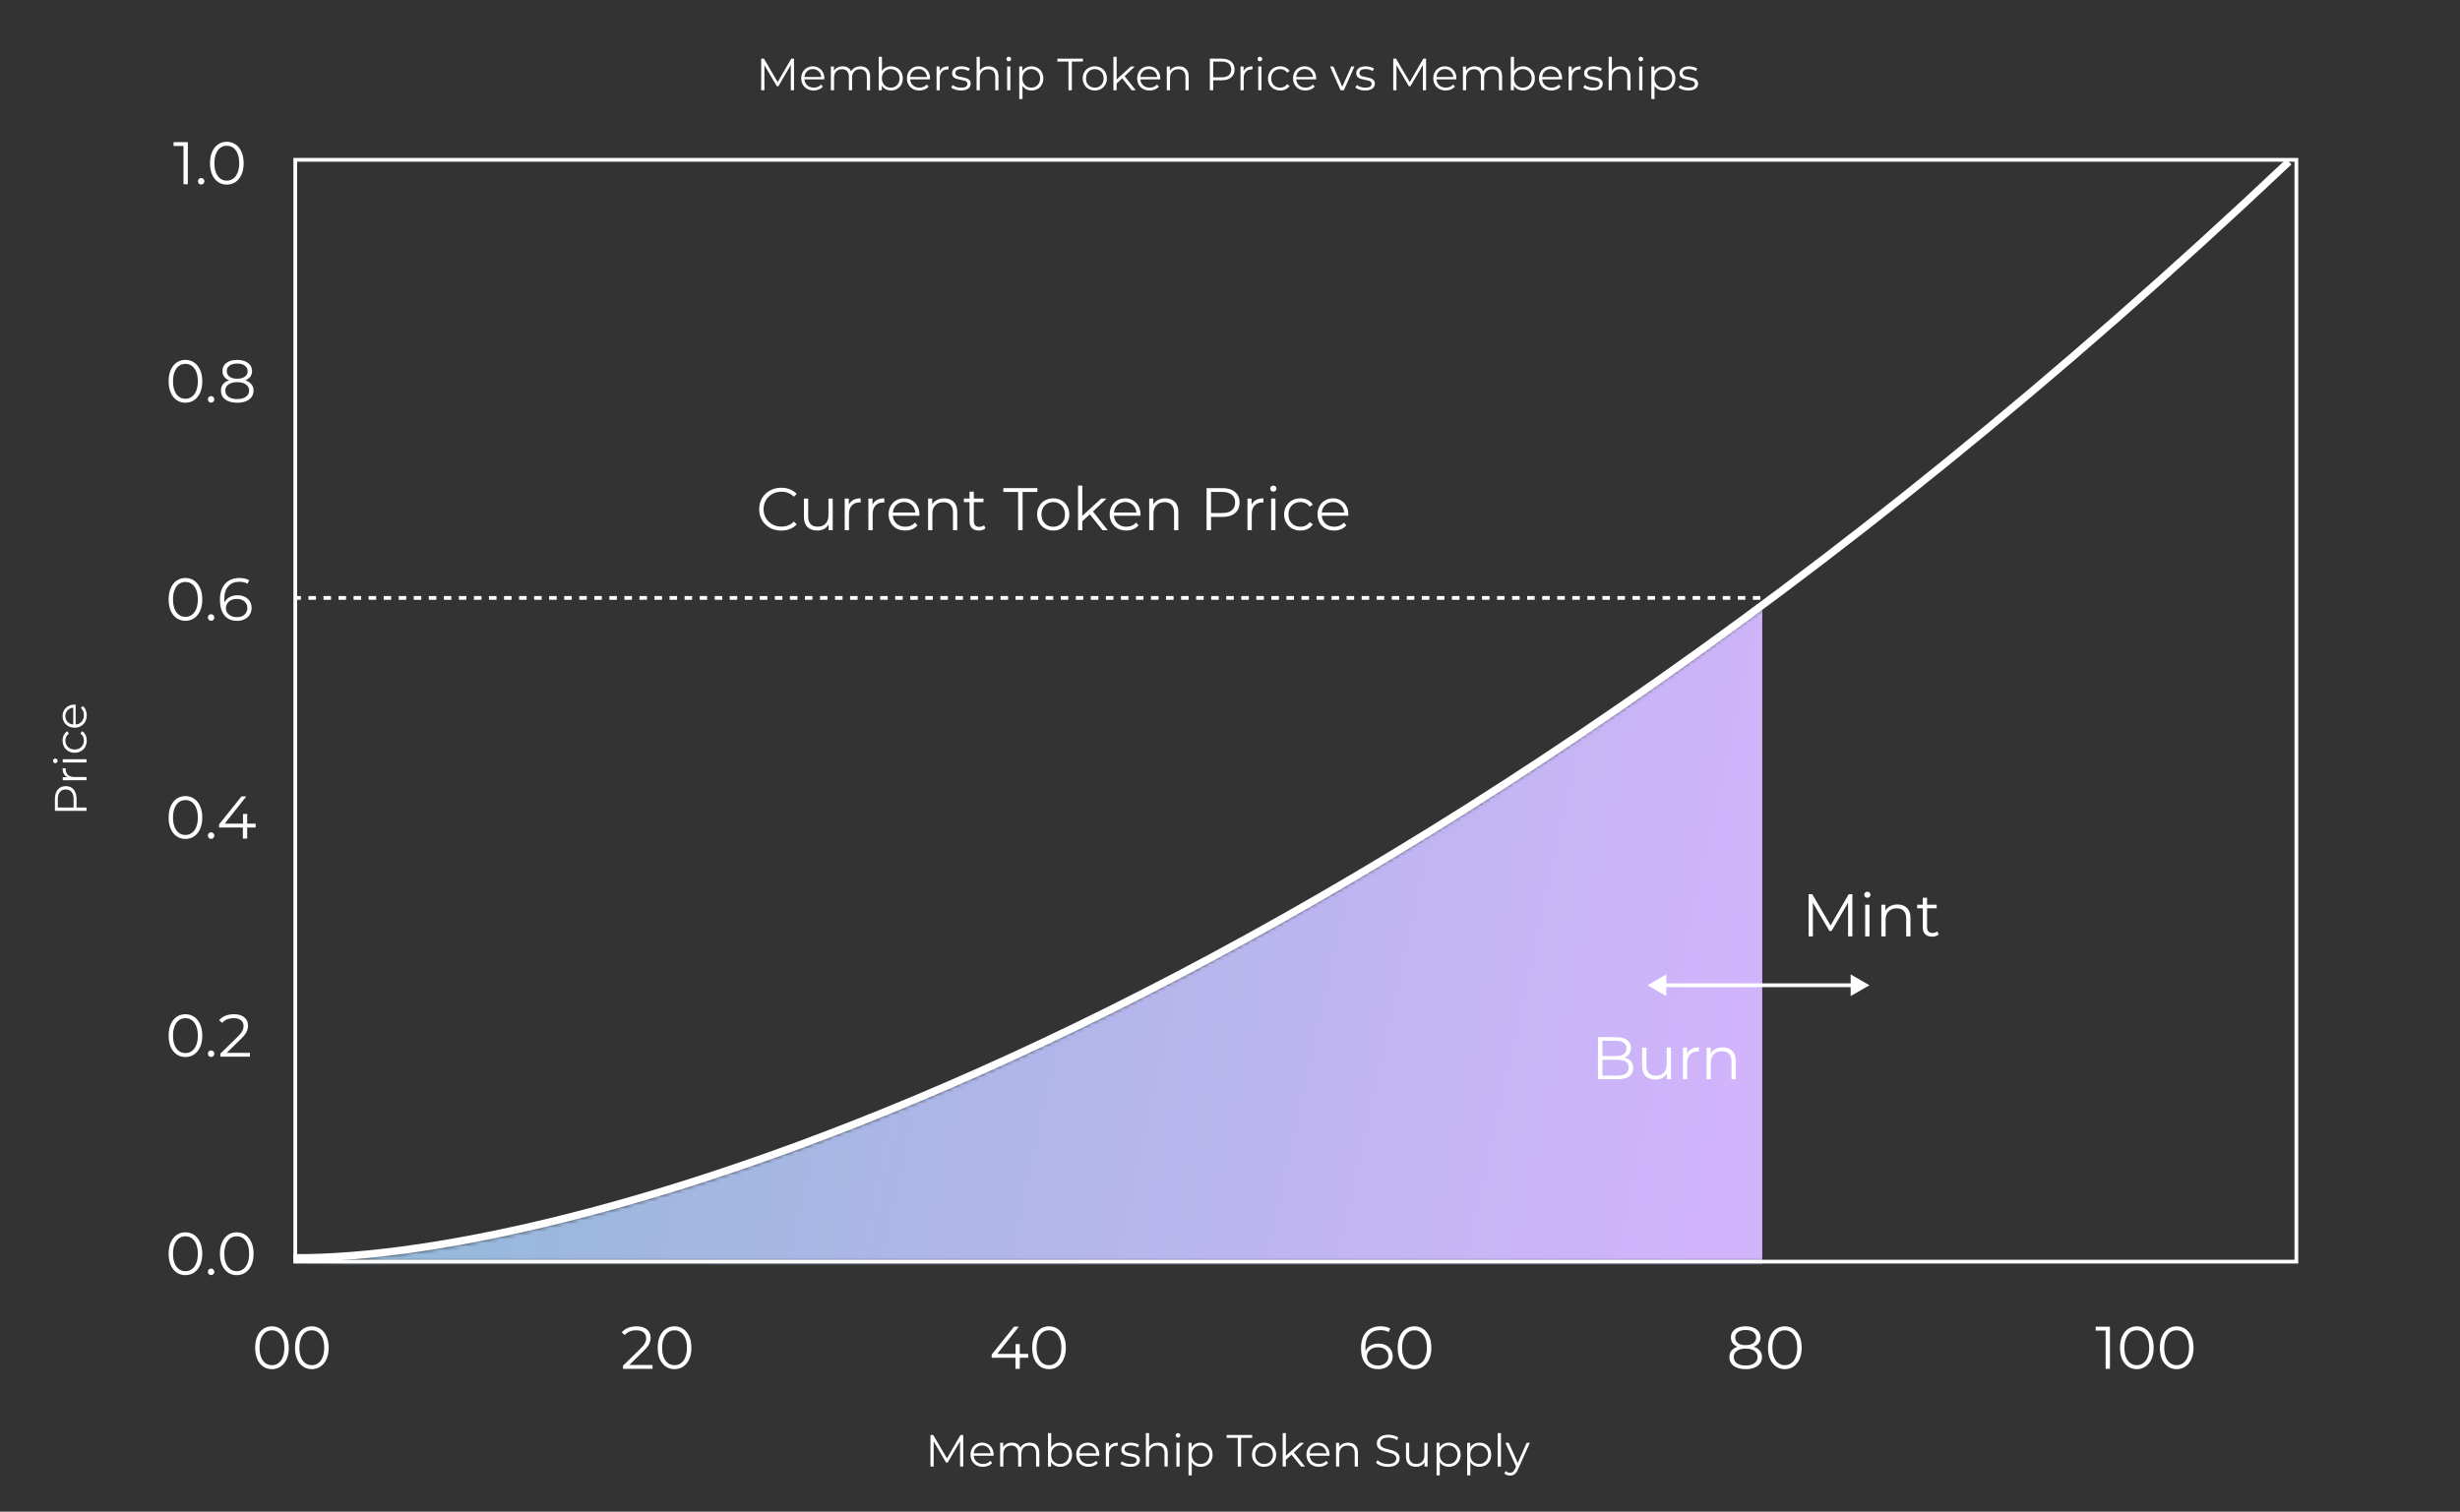 <svg width="654" height="402" viewBox="0 0 654 402" fill="none" xmlns="http://www.w3.org/2000/svg">
<rect x="0" y="0" width="654" height="402" fill="#333333" stroke="none"/>
<mask id="mask0_841_970" style="mask-type:alpha" maskUnits="userSpaceOnUse" x="78" y="44" width="531" height="292">
<path d="M80.56 335.5C79.689 335.508 78.836 335.508 78 335.5H80.56C156.098 334.836 362.931 276.124 608.5 44V335.5H80.56Z" fill="black"/>
</mask>
<g mask="url(#mask0_841_970)">
<path d="M46.5 85H468.5V363H46.5V85Z" fill="url(#paint0_linear_841_970)"/>
</g>
<path fill-rule="evenodd" clip-rule="evenodd" d="M610 43H79V335H610V43ZM78 42V336H611V42H78Z" fill="white"/>
<path fill-rule="evenodd" clip-rule="evenodd" d="M609.186 43.727C360.674 278.633 151.67 336.17 77.99 335.5L78.008 333.5C150.995 334.164 359.525 276.967 607.812 42.273L609.186 43.727Z" fill="white"/>
<path fill-rule="evenodd" clip-rule="evenodd" d="M80 159.5H79V158.5H80V159.5ZM84 159.5H82V158.5H84V159.5ZM88 159.5H86V158.5H88V159.5ZM92 159.5H90V158.5H92V159.5ZM96 159.5H94V158.5H96V159.5ZM100 159.5H98V158.5H100V159.5ZM104 159.5H102V158.5H104V159.5ZM108 159.5H106V158.5H108V159.5ZM112 159.5H110V158.5H112V159.5ZM116 159.5H114V158.5H116V159.5ZM120 159.5H118V158.5H120V159.5ZM124 159.5H122V158.5H124V159.5ZM128 159.5H126V158.5H128V159.5ZM132 159.5H130V158.5H132V159.5ZM136 159.5H134V158.5H136V159.5ZM140 159.5H138V158.5H140V159.5ZM144 159.5H142V158.5H144V159.5ZM148 159.5H146V158.5H148V159.5ZM152 159.5H150V158.5H152V159.5ZM156 159.5H154V158.5H156V159.5ZM160 159.5H158V158.5H160V159.5ZM164 159.5H162V158.5H164V159.5ZM168 159.5H166V158.5H168V159.5ZM172 159.5H170V158.5H172V159.5ZM176 159.5H174V158.5H176V159.5ZM180 159.5H178V158.5H180V159.5ZM184 159.5H182V158.5H184V159.5ZM188 159.5H186V158.5H188V159.5ZM192 159.5H190V158.5H192V159.5ZM196 159.5H194V158.5H196V159.5ZM200 159.5H198V158.5H200V159.5ZM204 159.5H202V158.5H204V159.5ZM208 159.5H206V158.5H208V159.5ZM212 159.5H210V158.5H212V159.5ZM216 159.5H214V158.5H216V159.5ZM220 159.5H218V158.5H220V159.5ZM224 159.5H222V158.5H224V159.5ZM228 159.5H226V158.5H228V159.5ZM232 159.5H230V158.5H232V159.5ZM236 159.5H234V158.5H236V159.5ZM240 159.5H238V158.5H240V159.5ZM244 159.5H242V158.5H244V159.5ZM248 159.5H246V158.5H248V159.5ZM252 159.5H250V158.5H252V159.5ZM256 159.5H254V158.5H256V159.5ZM260 159.5H258V158.5H260V159.5ZM264 159.5H262V158.5H264V159.5ZM268 159.5H266V158.5H268V159.5ZM272 159.5H270V158.5H272V159.5ZM276 159.5H274V158.5H276V159.5ZM280 159.5H278V158.5H280V159.5ZM284 159.5H282V158.5H284V159.5ZM288 159.5H286V158.5H288V159.5ZM292 159.5H290V158.5H292V159.5ZM296 159.5H294V158.5H296V159.5ZM300 159.5H298V158.5H300V159.5ZM304 159.5H302V158.5H304V159.5ZM308 159.5H306V158.5H308V159.5ZM312 159.5H310V158.5H312V159.5ZM316 159.5H314V158.5H316V159.5ZM320 159.5H318V158.5H320V159.5ZM324 159.5H322V158.5H324V159.5ZM328 159.5H326V158.5H328V159.5ZM332 159.5H330V158.5H332V159.5ZM336 159.5H334V158.5H336V159.5ZM340 159.5H338V158.5H340V159.5ZM344 159.5H342V158.5H344V159.5ZM348 159.5H346V158.5H348V159.5ZM352 159.5H350V158.5H352V159.5ZM356 159.5H354V158.5H356V159.5ZM360 159.5H358V158.5H360V159.5ZM364 159.5H362V158.5H364V159.5ZM368 159.5H366V158.5H368V159.5ZM372 159.5H370V158.5H372V159.5ZM376 159.5H374V158.5H376V159.5ZM380 159.5H378V158.5H380V159.5ZM384 159.5H382V158.5H384V159.5ZM388 159.5H386V158.5H388V159.5ZM392 159.5H390V158.5H392V159.5ZM396 159.5H394V158.5H396V159.5ZM400 159.5H398V158.5H400V159.5ZM404 159.5H402V158.5H404V159.5ZM408 159.5H406V158.5H408V159.5ZM412 159.5H410V158.5H412V159.5ZM416 159.5H414V158.5H416V159.5ZM420 159.5H418V158.5H420V159.5ZM424 159.5H422V158.5H424V159.5ZM428 159.5H426V158.5H428V159.5ZM432 159.5H430V158.5H432V159.5ZM436 159.5H434V158.5H436V159.5ZM440 159.5H438V158.5H440V159.5ZM444 159.5H442V158.5H444V159.5ZM448 159.5H446V158.5H448V159.5ZM452 159.5H450V158.5H452V159.5ZM456 159.5H454V158.5H456V159.5ZM460 159.5H458V158.5H460V159.5ZM464 159.5H462V158.5H464V159.5ZM468 159.5H466V158.5H468V159.5ZM471 159.5H470V158.5H471V159.5Z" fill="white"/>
<path d="M207.688 141.097C206.579 141.097 205.576 140.852 204.68 140.361C203.795 139.87 203.096 139.193 202.584 138.329C202.083 137.454 201.832 136.478 201.832 135.401C201.832 134.324 202.083 133.353 202.584 132.489C203.096 131.614 203.8 130.932 204.696 130.441C205.592 129.95 206.595 129.705 207.704 129.705C208.536 129.705 209.304 129.844 210.008 130.121C210.712 130.398 211.309 130.804 211.8 131.337L211.048 132.089C210.173 131.204 209.069 130.761 207.736 130.761C206.851 130.761 206.045 130.964 205.32 131.369C204.595 131.774 204.024 132.329 203.608 133.033C203.203 133.737 203 134.526 203 135.401C203 136.276 203.203 137.065 203.608 137.769C204.024 138.473 204.595 139.028 205.32 139.433C206.045 139.838 206.851 140.041 207.736 140.041C209.08 140.041 210.184 139.593 211.048 138.697L211.8 139.449C211.309 139.982 210.707 140.393 209.992 140.681C209.288 140.958 208.52 141.097 207.688 141.097Z" fill="white"/>
<path d="M221.387 132.585V141.001H220.299V139.465C220 139.977 219.589 140.377 219.067 140.665C218.544 140.942 217.947 141.081 217.275 141.081C216.176 141.081 215.307 140.777 214.667 140.169C214.037 139.55 213.723 138.649 213.723 137.465V132.585H214.859V137.353C214.859 138.238 215.077 138.91 215.515 139.369C215.952 139.828 216.576 140.057 217.387 140.057C218.272 140.057 218.971 139.79 219.483 139.257C219.995 138.713 220.251 137.961 220.251 137.001V132.585H221.387Z" fill="white"/>
<path d="M225.656 134.233C225.923 133.668 226.318 133.241 226.84 132.953C227.374 132.665 228.03 132.521 228.808 132.521V133.625L228.536 133.609C227.651 133.609 226.958 133.881 226.456 134.425C225.955 134.969 225.704 135.732 225.704 136.713V141.001H224.568V132.585H225.656V134.233Z" fill="white"/>
<path d="M231.953 134.233C232.22 133.668 232.615 133.241 233.137 132.953C233.671 132.665 234.327 132.521 235.105 132.521V133.625L234.833 133.609C233.948 133.609 233.255 133.881 232.753 134.425C232.252 134.969 232.001 135.732 232.001 136.713V141.001H230.865V132.585H231.953V134.233Z" fill="white"/>
<path d="M244.412 137.145H237.372C237.436 138.02 237.772 138.729 238.38 139.273C238.988 139.806 239.756 140.073 240.684 140.073C241.207 140.073 241.687 139.982 242.124 139.801C242.561 139.609 242.94 139.332 243.26 138.969L243.9 139.705C243.527 140.153 243.057 140.494 242.492 140.729C241.937 140.964 241.324 141.081 240.652 141.081C239.788 141.081 239.02 140.9 238.348 140.537C237.687 140.164 237.169 139.652 236.796 139.001C236.423 138.35 236.236 137.614 236.236 136.793C236.236 135.972 236.412 135.236 236.764 134.585C237.127 133.934 237.617 133.428 238.236 133.065C238.865 132.702 239.569 132.521 240.348 132.521C241.127 132.521 241.825 132.702 242.444 133.065C243.063 133.428 243.548 133.934 243.9 134.585C244.252 135.225 244.428 135.961 244.428 136.793L244.412 137.145ZM240.348 133.497C239.537 133.497 238.855 133.758 238.3 134.281C237.756 134.793 237.447 135.465 237.372 136.297H243.34C243.265 135.465 242.951 134.793 242.396 134.281C241.852 133.758 241.169 133.497 240.348 133.497Z" fill="white"/>
<path d="M251.028 132.521C252.084 132.521 252.922 132.83 253.54 133.449C254.17 134.057 254.484 134.948 254.484 136.121V141.001H253.348V136.233C253.348 135.358 253.13 134.692 252.692 134.233C252.255 133.774 251.631 133.545 250.82 133.545C249.914 133.545 249.194 133.817 248.66 134.361C248.138 134.894 247.876 135.636 247.876 136.585V141.001H246.74V132.585H247.828V134.137C248.138 133.625 248.564 133.23 249.108 132.953C249.663 132.665 250.303 132.521 251.028 132.521Z" fill="white"/>
<path d="M262 140.489C261.787 140.681 261.52 140.83 261.2 140.937C260.891 141.033 260.566 141.081 260.224 141.081C259.435 141.081 258.827 140.868 258.4 140.441C257.974 140.014 257.76 139.412 257.76 138.633V133.545H256.256V132.585H257.76V130.745H258.896V132.585H261.456V133.545H258.896V138.569C258.896 139.07 259.019 139.454 259.264 139.721C259.52 139.977 259.883 140.105 260.352 140.105C260.587 140.105 260.811 140.068 261.024 139.993C261.248 139.918 261.44 139.812 261.6 139.673L262 140.489Z" fill="white"/>
<path d="M270.672 130.825H266.736V129.801H275.792V130.825H271.856V141.001H270.672V130.825Z" fill="white"/>
<path d="M280.008 141.081C279.198 141.081 278.467 140.9 277.816 140.537C277.166 140.164 276.654 139.652 276.28 139.001C275.907 138.35 275.72 137.614 275.72 136.793C275.72 135.972 275.907 135.236 276.28 134.585C276.654 133.934 277.166 133.428 277.816 133.065C278.467 132.702 279.198 132.521 280.008 132.521C280.819 132.521 281.55 132.702 282.2 133.065C282.851 133.428 283.358 133.934 283.72 134.585C284.094 135.236 284.28 135.972 284.28 136.793C284.28 137.614 284.094 138.35 283.72 139.001C283.358 139.652 282.851 140.164 282.2 140.537C281.55 140.9 280.819 141.081 280.008 141.081ZM280.008 140.073C280.606 140.073 281.139 139.94 281.608 139.673C282.088 139.396 282.462 139.006 282.728 138.505C282.995 138.004 283.128 137.433 283.128 136.793C283.128 136.153 282.995 135.582 282.728 135.081C282.462 134.58 282.088 134.196 281.608 133.929C281.139 133.652 280.606 133.513 280.008 133.513C279.411 133.513 278.872 133.652 278.392 133.929C277.923 134.196 277.55 134.58 277.272 135.081C277.006 135.582 276.872 136.153 276.872 136.793C276.872 137.433 277.006 138.004 277.272 138.505C277.55 139.006 277.923 139.396 278.392 139.673C278.872 139.94 279.411 140.073 280.008 140.073Z" fill="white"/>
<path d="M289.72 136.777L287.736 138.601V141.001H286.6V129.129H287.736V137.177L292.76 132.585H294.168L290.568 136.025L294.504 141.001H293.112L289.72 136.777Z" fill="white"/>
<path d="M303.193 137.145H296.153C296.217 138.02 296.553 138.729 297.161 139.273C297.769 139.806 298.537 140.073 299.465 140.073C299.988 140.073 300.468 139.982 300.905 139.801C301.343 139.609 301.721 139.332 302.041 138.969L302.681 139.705C302.308 140.153 301.839 140.494 301.273 140.729C300.719 140.964 300.105 141.081 299.433 141.081C298.569 141.081 297.801 140.9 297.129 140.537C296.468 140.164 295.951 139.652 295.577 139.001C295.204 138.35 295.017 137.614 295.017 136.793C295.017 135.972 295.193 135.236 295.545 134.585C295.908 133.934 296.399 133.428 297.017 133.065C297.647 132.702 298.351 132.521 299.129 132.521C299.908 132.521 300.607 132.702 301.225 133.065C301.844 133.428 302.329 133.934 302.681 134.585C303.033 135.225 303.209 135.961 303.209 136.793L303.193 137.145ZM299.129 133.497C298.319 133.497 297.636 133.758 297.081 134.281C296.537 134.793 296.228 135.465 296.153 136.297H302.121C302.047 135.465 301.732 134.793 301.177 134.281C300.633 133.758 299.951 133.497 299.129 133.497Z" fill="white"/>
<path d="M309.81 132.521C310.866 132.521 311.703 132.83 312.322 133.449C312.951 134.057 313.266 134.948 313.266 136.121V141.001H312.13V136.233C312.13 135.358 311.911 134.692 311.474 134.233C311.036 133.774 310.412 133.545 309.602 133.545C308.695 133.545 307.975 133.817 307.442 134.361C306.919 134.894 306.658 135.636 306.658 136.585V141.001H305.522V132.585H306.61V134.137C306.919 133.625 307.346 133.23 307.89 132.953C308.444 132.665 309.084 132.521 309.81 132.521Z" fill="white"/>
<path d="M324.969 129.801C326.398 129.801 327.518 130.142 328.329 130.825C329.14 131.508 329.545 132.446 329.545 133.641C329.545 134.836 329.14 135.774 328.329 136.457C327.518 137.129 326.398 137.465 324.969 137.465H321.961V141.001H320.777V129.801H324.969ZM324.937 136.425C326.046 136.425 326.894 136.185 327.481 135.705C328.068 135.214 328.361 134.526 328.361 133.641C328.361 132.734 328.068 132.041 327.481 131.561C326.894 131.07 326.046 130.825 324.937 130.825H321.961V136.425H324.937Z" fill="white"/>
<path d="M332.735 134.233C333.001 133.668 333.396 133.241 333.919 132.953C334.452 132.665 335.108 132.521 335.887 132.521V133.625L335.615 133.609C334.729 133.609 334.036 133.881 333.535 134.425C333.033 134.969 332.783 135.732 332.783 136.713V141.001H331.647V132.585H332.735V134.233Z" fill="white"/>
<path d="M337.943 132.585H339.079V141.001H337.943V132.585ZM338.519 130.745C338.285 130.745 338.087 130.665 337.927 130.505C337.767 130.345 337.687 130.153 337.687 129.929C337.687 129.716 337.767 129.529 337.927 129.369C338.087 129.209 338.285 129.129 338.519 129.129C338.754 129.129 338.951 129.209 339.111 129.369C339.271 129.518 339.351 129.7 339.351 129.913C339.351 130.148 339.271 130.345 339.111 130.505C338.951 130.665 338.754 130.745 338.519 130.745Z" fill="white"/>
<path d="M345.728 141.081C344.896 141.081 344.15 140.9 343.488 140.537C342.838 140.174 342.326 139.668 341.952 139.017C341.579 138.356 341.392 137.614 341.392 136.793C341.392 135.972 341.579 135.236 341.952 134.585C342.326 133.934 342.838 133.428 343.488 133.065C344.15 132.702 344.896 132.521 345.728 132.521C346.454 132.521 347.099 132.665 347.664 132.953C348.24 133.23 348.694 133.641 349.024 134.185L348.176 134.761C347.899 134.345 347.547 134.036 347.12 133.833C346.694 133.62 346.23 133.513 345.728 133.513C345.12 133.513 344.571 133.652 344.08 133.929C343.6 134.196 343.222 134.58 342.944 135.081C342.678 135.582 342.544 136.153 342.544 136.793C342.544 137.444 342.678 138.02 342.944 138.521C343.222 139.012 343.6 139.396 344.08 139.673C344.571 139.94 345.12 140.073 345.728 140.073C346.23 140.073 346.694 139.972 347.12 139.769C347.547 139.566 347.899 139.257 348.176 138.841L349.024 139.417C348.694 139.961 348.24 140.377 347.664 140.665C347.088 140.942 346.443 141.081 345.728 141.081Z" fill="white"/>
<path d="M358.443 137.145H351.403C351.467 138.02 351.803 138.729 352.411 139.273C353.019 139.806 353.787 140.073 354.715 140.073C355.238 140.073 355.718 139.982 356.155 139.801C356.593 139.609 356.971 139.332 357.291 138.969L357.931 139.705C357.558 140.153 357.089 140.494 356.523 140.729C355.969 140.964 355.355 141.081 354.683 141.081C353.819 141.081 353.051 140.9 352.379 140.537C351.718 140.164 351.201 139.652 350.827 139.001C350.454 138.35 350.267 137.614 350.267 136.793C350.267 135.972 350.443 135.236 350.795 134.585C351.158 133.934 351.649 133.428 352.267 133.065C352.897 132.702 353.601 132.521 354.379 132.521C355.158 132.521 355.857 132.702 356.475 133.065C357.094 133.428 357.579 133.934 357.931 134.585C358.283 135.225 358.459 135.961 358.459 136.793L358.443 137.145ZM354.379 133.497C353.569 133.497 352.886 133.758 352.331 134.281C351.787 134.793 351.478 135.465 351.403 136.297H357.371C357.297 135.465 356.982 134.793 356.427 134.281C355.883 133.758 355.201 133.497 354.379 133.497Z" fill="white"/>
<path d="M14.6 212.488C14.6 211.416 14.856 210.576 15.368 209.968C15.88 209.36 16.584 209.056 17.48 209.056C18.376 209.056 19.08 209.36 19.592 209.968C20.096 210.576 20.348 211.416 20.348 212.488L20.348 214.744L23 214.744L23 215.632L14.6 215.632L14.6 212.488ZM19.568 212.512C19.568 211.68 19.388 211.044 19.028 210.604C18.66 210.164 18.144 209.944 17.48 209.944C16.8 209.944 16.28 210.164 15.92 210.604C15.552 211.044 15.368 211.68 15.368 212.512L15.368 214.744L19.568 214.744L19.568 212.512ZM17.924 206.664C17.5 206.464 17.18 206.168 16.964 205.776C16.748 205.376 16.64 204.884 16.64 204.3L17.468 204.3L17.456 204.504C17.456 205.168 17.66 205.688 18.068 206.064C18.476 206.44 19.048 206.628 19.784 206.628L23 206.628L23 207.48L16.688 207.48L16.688 206.664L17.924 206.664ZM16.688 202.757L16.688 201.905L23 201.905L23 202.757L16.688 202.757ZM15.308 202.325C15.308 202.501 15.248 202.649 15.128 202.769C15.008 202.889 14.864 202.949 14.696 202.949C14.536 202.949 14.396 202.889 14.276 202.769C14.156 202.649 14.096 202.501 14.096 202.325C14.096 202.149 14.156 202.001 14.276 201.881C14.388 201.761 14.524 201.701 14.684 201.701C14.86 201.701 15.008 201.761 15.128 201.881C15.248 202.001 15.308 202.149 15.308 202.325ZM23.06 196.919C23.06 197.543 22.924 198.103 22.652 198.599C22.38 199.087 22 199.471 21.512 199.751C21.016 200.031 20.46 200.171 19.844 200.171C19.228 200.171 18.676 200.031 18.188 199.751C17.7 199.471 17.32 199.087 17.048 198.599C16.776 198.103 16.64 197.543 16.64 196.919C16.64 196.375 16.748 195.891 16.964 195.467C17.172 195.035 17.48 194.695 17.888 194.447L18.32 195.083C18.008 195.291 17.776 195.555 17.624 195.875C17.464 196.195 17.384 196.543 17.384 196.919C17.384 197.375 17.488 197.787 17.696 198.155C17.896 198.515 18.184 198.799 18.56 199.007C18.936 199.207 19.364 199.307 19.844 199.307C20.332 199.307 20.764 199.207 21.14 199.007C21.508 198.799 21.796 198.515 22.004 198.155C22.204 197.787 22.304 197.375 22.304 196.919C22.304 196.543 22.228 196.195 22.076 195.875C21.924 195.555 21.692 195.291 21.38 195.083L21.812 194.447C22.22 194.695 22.532 195.035 22.748 195.467C22.956 195.899 23.06 196.383 23.06 196.919ZM20.108 187.382L20.108 192.662C20.764 192.614 21.296 192.362 21.704 191.906C22.104 191.45 22.304 190.874 22.304 190.178C22.304 189.786 22.236 189.426 22.1 189.098C21.956 188.77 21.748 188.486 21.476 188.246L22.028 187.766C22.364 188.046 22.62 188.398 22.796 188.822C22.972 189.238 23.06 189.698 23.06 190.202C23.06 190.85 22.924 191.426 22.652 191.93C22.372 192.426 21.988 192.814 21.5 193.094C21.012 193.374 20.46 193.514 19.844 193.514C19.228 193.514 18.676 193.382 18.188 193.118C17.7 192.846 17.32 192.478 17.048 192.014C16.776 191.542 16.64 191.014 16.64 190.43C16.64 189.846 16.776 189.322 17.048 188.858C17.32 188.394 17.7 188.03 18.188 187.766C18.668 187.502 19.22 187.37 19.844 187.37L20.108 187.382ZM17.372 190.43C17.372 191.038 17.568 191.55 17.96 191.966C18.344 192.374 18.848 192.606 19.472 192.662L19.472 188.186C18.848 188.242 18.344 188.478 17.96 188.894C17.568 189.302 17.372 189.814 17.372 190.43Z" fill="white"/>
<path d="M256.091 381.6V390H255.239V383.28L251.939 388.932H251.519L248.219 383.316V390H247.367V381.6H248.099L251.747 387.828L255.359 381.6H256.091Z" fill="white"/>
<path d="M264.144 387.108H258.864C258.912 387.764 259.164 388.296 259.62 388.704C260.076 389.104 260.652 389.304 261.348 389.304C261.74 389.304 262.1 389.236 262.428 389.1C262.756 388.956 263.04 388.748 263.28 388.476L263.76 389.028C263.48 389.364 263.128 389.62 262.704 389.796C262.288 389.972 261.828 390.06 261.324 390.06C260.676 390.06 260.1 389.924 259.596 389.652C259.1 389.372 258.712 388.988 258.432 388.5C258.152 388.012 258.012 387.46 258.012 386.844C258.012 386.228 258.144 385.676 258.408 385.188C258.68 384.7 259.048 384.32 259.512 384.048C259.984 383.776 260.512 383.64 261.096 383.64C261.68 383.64 262.204 383.776 262.668 384.048C263.132 384.32 263.496 384.7 263.76 385.188C264.024 385.668 264.156 386.22 264.156 386.844L264.144 387.108ZM261.096 384.372C260.488 384.372 259.976 384.568 259.56 384.96C259.152 385.344 258.92 385.848 258.864 386.472H263.34C263.284 385.848 263.048 385.344 262.632 384.96C262.224 384.568 261.712 384.372 261.096 384.372Z" fill="white"/>
<path d="M273.762 383.64C274.554 383.64 275.174 383.868 275.622 384.324C276.078 384.78 276.306 385.452 276.306 386.34V390H275.454V386.424C275.454 385.768 275.294 385.268 274.974 384.924C274.662 384.58 274.218 384.408 273.642 384.408C272.986 384.408 272.47 384.612 272.094 385.02C271.718 385.42 271.53 385.976 271.53 386.688V390H270.678V386.424C270.678 385.768 270.518 385.268 270.198 384.924C269.886 384.58 269.438 384.408 268.854 384.408C268.206 384.408 267.69 384.612 267.306 385.02C266.93 385.42 266.742 385.976 266.742 386.688V390H265.89V383.688H266.706V384.84C266.93 384.456 267.242 384.16 267.642 383.952C268.042 383.744 268.502 383.64 269.022 383.64C269.55 383.64 270.006 383.752 270.39 383.976C270.782 384.2 271.074 384.532 271.266 384.972C271.498 384.556 271.83 384.232 272.262 384C272.702 383.76 273.202 383.64 273.762 383.64Z" fill="white"/>
<path d="M281.869 383.64C282.461 383.64 282.997 383.776 283.477 384.048C283.957 384.312 284.333 384.688 284.605 385.176C284.877 385.664 285.013 386.22 285.013 386.844C285.013 387.468 284.877 388.024 284.605 388.512C284.333 389 283.957 389.38 283.477 389.652C282.997 389.924 282.461 390.06 281.869 390.06C281.341 390.06 280.865 389.948 280.441 389.724C280.025 389.5 279.689 389.176 279.433 388.752V390H278.617V381.096H279.469V384.888C279.733 384.48 280.069 384.172 280.477 383.964C280.893 383.748 281.357 383.64 281.869 383.64ZM281.809 389.304C282.249 389.304 282.649 389.204 283.009 389.004C283.369 388.796 283.649 388.504 283.849 388.128C284.057 387.752 284.161 387.324 284.161 386.844C284.161 386.364 284.057 385.936 283.849 385.56C283.649 385.184 283.369 384.896 283.009 384.696C282.649 384.488 282.249 384.384 281.809 384.384C281.361 384.384 280.957 384.488 280.597 384.696C280.245 384.896 279.965 385.184 279.757 385.56C279.557 385.936 279.457 386.364 279.457 386.844C279.457 387.324 279.557 387.752 279.757 388.128C279.965 388.504 280.245 388.796 280.597 389.004C280.957 389.204 281.361 389.304 281.809 389.304Z" fill="white"/>
<path d="M292.246 387.108H286.966C287.014 387.764 287.266 388.296 287.722 388.704C288.178 389.104 288.754 389.304 289.45 389.304C289.842 389.304 290.202 389.236 290.53 389.1C290.858 388.956 291.142 388.748 291.382 388.476L291.862 389.028C291.582 389.364 291.23 389.62 290.806 389.796C290.39 389.972 289.93 390.06 289.426 390.06C288.778 390.06 288.202 389.924 287.698 389.652C287.202 389.372 286.814 388.988 286.534 388.5C286.254 388.012 286.114 387.46 286.114 386.844C286.114 386.228 286.246 385.676 286.51 385.188C286.782 384.7 287.15 384.32 287.614 384.048C288.086 383.776 288.614 383.64 289.198 383.64C289.782 383.64 290.306 383.776 290.77 384.048C291.234 384.32 291.598 384.7 291.862 385.188C292.126 385.668 292.258 386.22 292.258 386.844L292.246 387.108ZM289.198 384.372C288.59 384.372 288.078 384.568 287.662 384.96C287.254 385.344 287.022 385.848 286.966 386.472H291.442C291.386 385.848 291.15 385.344 290.734 384.96C290.326 384.568 289.814 384.372 289.198 384.372Z" fill="white"/>
<path d="M294.808 384.924C295.008 384.5 295.304 384.18 295.696 383.964C296.096 383.748 296.588 383.64 297.172 383.64V384.468L296.968 384.456C296.304 384.456 295.784 384.66 295.408 385.068C295.032 385.476 294.844 386.048 294.844 386.784V390H293.992V383.688H294.808V384.924Z" fill="white"/>
<path d="M300.453 390.06C299.941 390.06 299.449 389.988 298.977 389.844C298.513 389.692 298.149 389.504 297.885 389.28L298.269 388.608C298.533 388.816 298.865 388.988 299.265 389.124C299.665 389.252 300.081 389.316 300.513 389.316C301.089 389.316 301.513 389.228 301.785 389.052C302.065 388.868 302.205 388.612 302.205 388.284C302.205 388.052 302.129 387.872 301.977 387.744C301.825 387.608 301.633 387.508 301.401 387.444C301.169 387.372 300.861 387.304 300.477 387.24C299.965 387.144 299.553 387.048 299.241 386.952C298.929 386.848 298.661 386.676 298.437 386.436C298.221 386.196 298.113 385.864 298.113 385.44C298.113 384.912 298.333 384.48 298.773 384.144C299.213 383.808 299.825 383.64 300.609 383.64C301.017 383.64 301.425 383.696 301.833 383.808C302.241 383.912 302.577 384.052 302.841 384.228L302.469 384.912C301.949 384.552 301.329 384.372 300.609 384.372C300.065 384.372 299.653 384.468 299.373 384.66C299.101 384.852 298.965 385.104 298.965 385.416C298.965 385.656 299.041 385.848 299.193 385.992C299.353 386.136 299.549 386.244 299.781 386.316C300.013 386.38 300.333 386.448 300.741 386.52C301.245 386.616 301.649 386.712 301.953 386.808C302.257 386.904 302.517 387.068 302.733 387.3C302.949 387.532 303.057 387.852 303.057 388.26C303.057 388.812 302.825 389.252 302.361 389.58C301.905 389.9 301.269 390.06 300.453 390.06Z" fill="white"/>
<path d="M307.848 383.64C308.64 383.64 309.269 383.872 309.733 384.336C310.205 384.792 310.441 385.46 310.441 386.34V390H309.589V386.424C309.589 385.768 309.425 385.268 309.097 384.924C308.769 384.58 308.301 384.408 307.693 384.408C307.013 384.408 306.472 384.612 306.072 385.02C305.68 385.42 305.485 385.976 305.485 386.688V390H304.632V381.096H305.485V384.792C305.717 384.424 306.037 384.14 306.444 383.94C306.853 383.74 307.32 383.64 307.848 383.64Z" fill="white"/>
<path d="M312.754 383.688H313.606V390H312.754V383.688ZM313.186 382.308C313.01 382.308 312.862 382.248 312.742 382.128C312.622 382.008 312.562 381.864 312.562 381.696C312.562 381.536 312.622 381.396 312.742 381.276C312.862 381.156 313.01 381.096 313.186 381.096C313.362 381.096 313.51 381.156 313.63 381.276C313.75 381.388 313.81 381.524 313.81 381.684C313.81 381.86 313.75 382.008 313.63 382.128C313.51 382.248 313.362 382.308 313.186 382.308Z" fill="white"/>
<path d="M319.228 383.64C319.82 383.64 320.356 383.776 320.836 384.048C321.316 384.312 321.692 384.688 321.964 385.176C322.236 385.664 322.372 386.22 322.372 386.844C322.372 387.476 322.236 388.036 321.964 388.524C321.692 389.012 321.316 389.392 320.836 389.664C320.364 389.928 319.828 390.06 319.228 390.06C318.716 390.06 318.252 389.956 317.836 389.748C317.428 389.532 317.092 389.22 316.828 388.812V392.328H315.976V383.688H316.792V384.936C317.048 384.52 317.384 384.2 317.8 383.976C318.224 383.752 318.7 383.64 319.228 383.64ZM319.168 389.304C319.608 389.304 320.008 389.204 320.368 389.004C320.728 388.796 321.008 388.504 321.208 388.128C321.416 387.752 321.52 387.324 321.52 386.844C321.52 386.364 321.416 385.94 321.208 385.572C321.008 385.196 320.728 384.904 320.368 384.696C320.008 384.488 319.608 384.384 319.168 384.384C318.72 384.384 318.316 384.488 317.956 384.696C317.604 384.904 317.324 385.196 317.116 385.572C316.916 385.94 316.816 386.364 316.816 386.844C316.816 387.324 316.916 387.752 317.116 388.128C317.324 388.504 317.604 388.796 317.956 389.004C318.316 389.204 318.72 389.304 319.168 389.304Z" fill="white"/>
<path d="M329.062 382.368H326.11V381.6H332.902V382.368H329.95V390H329.062V382.368Z" fill="white"/>
<path d="M336.064 390.06C335.456 390.06 334.908 389.924 334.42 389.652C333.932 389.372 333.548 388.988 333.268 388.5C332.988 388.012 332.848 387.46 332.848 386.844C332.848 386.228 332.988 385.676 333.268 385.188C333.548 384.7 333.932 384.32 334.42 384.048C334.908 383.776 335.456 383.64 336.064 383.64C336.672 383.64 337.22 383.776 337.708 384.048C338.196 384.32 338.576 384.7 338.848 385.188C339.128 385.676 339.268 386.228 339.268 386.844C339.268 387.46 339.128 388.012 338.848 388.5C338.576 388.988 338.196 389.372 337.708 389.652C337.22 389.924 336.672 390.06 336.064 390.06ZM336.064 389.304C336.512 389.304 336.912 389.204 337.264 389.004C337.624 388.796 337.904 388.504 338.104 388.128C338.304 387.752 338.404 387.324 338.404 386.844C338.404 386.364 338.304 385.936 338.104 385.56C337.904 385.184 337.624 384.896 337.264 384.696C336.912 384.488 336.512 384.384 336.064 384.384C335.616 384.384 335.212 384.488 334.852 384.696C334.5 384.896 334.22 385.184 334.012 385.56C333.812 385.936 333.712 386.364 333.712 386.844C333.712 387.324 333.812 387.752 334.012 388.128C334.22 388.504 334.5 388.796 334.852 389.004C335.212 389.204 335.616 389.304 336.064 389.304Z" fill="white"/>
<path d="M343.348 386.832L341.859 388.2V390H341.008V381.096H341.859V387.132L345.628 383.688H346.684L343.984 386.268L346.936 390H345.891L343.348 386.832Z" fill="white"/>
<path d="M353.453 387.108H348.173C348.221 387.764 348.473 388.296 348.929 388.704C349.385 389.104 349.961 389.304 350.657 389.304C351.049 389.304 351.409 389.236 351.737 389.1C352.065 388.956 352.349 388.748 352.589 388.476L353.069 389.028C352.789 389.364 352.437 389.62 352.013 389.796C351.597 389.972 351.137 390.06 350.633 390.06C349.985 390.06 349.409 389.924 348.905 389.652C348.409 389.372 348.021 388.988 347.741 388.5C347.461 388.012 347.321 387.46 347.321 386.844C347.321 386.228 347.453 385.676 347.717 385.188C347.989 384.7 348.357 384.32 348.821 384.048C349.293 383.776 349.821 383.64 350.405 383.64C350.989 383.64 351.513 383.776 351.977 384.048C352.441 384.32 352.805 384.7 353.069 385.188C353.333 385.668 353.465 386.22 353.465 386.844L353.453 387.108ZM350.405 384.372C349.797 384.372 349.285 384.568 348.869 384.96C348.461 385.344 348.229 385.848 348.173 386.472H352.649C352.593 385.848 352.357 385.344 351.941 384.96C351.533 384.568 351.021 384.372 350.405 384.372Z" fill="white"/>
<path d="M358.415 383.64C359.207 383.64 359.835 383.872 360.299 384.336C360.771 384.792 361.007 385.46 361.007 386.34V390H360.155V386.424C360.155 385.768 359.991 385.268 359.663 384.924C359.335 384.58 358.867 384.408 358.259 384.408C357.579 384.408 357.039 384.612 356.639 385.02C356.247 385.42 356.051 385.976 356.051 386.688V390H355.199V383.688H356.015V384.852C356.247 384.468 356.567 384.172 356.975 383.964C357.391 383.748 357.871 383.64 358.415 383.64Z" fill="white"/>
<path d="M368.957 390.072C368.333 390.072 367.733 389.972 367.157 389.772C366.589 389.572 366.149 389.308 365.837 388.98L366.185 388.296C366.489 388.6 366.893 388.848 367.397 389.04C367.901 389.224 368.421 389.316 368.957 389.316C369.709 389.316 370.273 389.18 370.649 388.908C371.025 388.628 371.213 388.268 371.213 387.828C371.213 387.492 371.109 387.224 370.901 387.024C370.701 386.824 370.453 386.672 370.157 386.568C369.861 386.456 369.449 386.336 368.921 386.208C368.289 386.048 367.785 385.896 367.409 385.752C367.033 385.6 366.709 385.372 366.437 385.068C366.173 384.764 366.041 384.352 366.041 383.832C366.041 383.408 366.153 383.024 366.377 382.68C366.601 382.328 366.945 382.048 367.409 381.84C367.873 381.632 368.449 381.528 369.137 381.528C369.617 381.528 370.085 381.596 370.541 381.732C371.005 381.86 371.405 382.04 371.741 382.272L371.441 382.98C371.089 382.748 370.713 382.576 370.313 382.464C369.913 382.344 369.521 382.284 369.137 382.284C368.401 382.284 367.845 382.428 367.469 382.716C367.101 382.996 366.917 383.36 366.917 383.808C366.917 384.144 367.017 384.416 367.217 384.624C367.425 384.824 367.681 384.98 367.985 385.092C368.297 385.196 368.713 385.312 369.233 385.44C369.849 385.592 370.345 385.744 370.721 385.896C371.105 386.04 371.429 386.264 371.693 386.568C371.957 386.864 372.089 387.268 372.089 387.78C372.089 388.204 371.973 388.592 371.741 388.944C371.517 389.288 371.169 389.564 370.697 389.772C370.225 389.972 369.645 390.072 368.957 390.072Z" fill="white"/>
<path d="M379.531 383.688V390H378.715V388.848C378.491 389.232 378.183 389.532 377.791 389.748C377.399 389.956 376.951 390.06 376.447 390.06C375.623 390.06 374.971 389.832 374.491 389.376C374.019 388.912 373.783 388.236 373.783 387.348V383.688H374.635V387.264C374.635 387.928 374.799 388.432 375.127 388.776C375.455 389.12 375.923 389.292 376.531 389.292C377.195 389.292 377.719 389.092 378.103 388.692C378.487 388.284 378.679 387.72 378.679 387V383.688H379.531Z" fill="white"/>
<path d="M385.17 383.64C385.762 383.64 386.298 383.776 386.778 384.048C387.258 384.312 387.634 384.688 387.906 385.176C388.178 385.664 388.314 386.22 388.314 386.844C388.314 387.476 388.178 388.036 387.906 388.524C387.634 389.012 387.258 389.392 386.778 389.664C386.306 389.928 385.77 390.06 385.17 390.06C384.658 390.06 384.194 389.956 383.778 389.748C383.37 389.532 383.034 389.22 382.77 388.812V392.328H381.918V383.688H382.734V384.936C382.99 384.52 383.326 384.2 383.742 383.976C384.166 383.752 384.642 383.64 385.17 383.64ZM385.11 389.304C385.55 389.304 385.95 389.204 386.31 389.004C386.67 388.796 386.95 388.504 387.15 388.128C387.358 387.752 387.462 387.324 387.462 386.844C387.462 386.364 387.358 385.94 387.15 385.572C386.95 385.196 386.67 384.904 386.31 384.696C385.95 384.488 385.55 384.384 385.11 384.384C384.662 384.384 384.258 384.488 383.898 384.696C383.546 384.904 383.266 385.196 383.058 385.572C382.858 385.94 382.758 386.364 382.758 386.844C382.758 387.324 382.858 387.752 383.058 388.128C383.266 388.504 383.546 388.796 383.898 389.004C384.258 389.204 384.662 389.304 385.11 389.304Z" fill="white"/>
<path d="M393.302 383.64C393.894 383.64 394.43 383.776 394.91 384.048C395.39 384.312 395.766 384.688 396.038 385.176C396.31 385.664 396.446 386.22 396.446 386.844C396.446 387.476 396.31 388.036 396.038 388.524C395.766 389.012 395.39 389.392 394.91 389.664C394.438 389.928 393.902 390.06 393.302 390.06C392.79 390.06 392.326 389.956 391.91 389.748C391.502 389.532 391.166 389.22 390.902 388.812V392.328H390.05V383.688H390.866V384.936C391.122 384.52 391.458 384.2 391.874 383.976C392.298 383.752 392.774 383.64 393.302 383.64ZM393.242 389.304C393.682 389.304 394.082 389.204 394.442 389.004C394.802 388.796 395.082 388.504 395.282 388.128C395.49 387.752 395.594 387.324 395.594 386.844C395.594 386.364 395.49 385.94 395.282 385.572C395.082 385.196 394.802 384.904 394.442 384.696C394.082 384.488 393.682 384.384 393.242 384.384C392.794 384.384 392.39 384.488 392.03 384.696C391.678 384.904 391.398 385.196 391.19 385.572C390.99 385.94 390.89 386.364 390.89 386.844C390.89 387.324 390.99 387.752 391.19 388.128C391.398 388.504 391.678 388.796 392.03 389.004C392.39 389.204 392.794 389.304 393.242 389.304Z" fill="white"/>
<path d="M398.183 381.096H399.035V390H398.183V381.096Z" fill="white"/>
<path d="M406.71 383.688L403.554 390.756C403.298 391.348 403.002 391.768 402.666 392.016C402.33 392.264 401.926 392.388 401.454 392.388C401.15 392.388 400.866 392.34 400.602 392.244C400.338 392.148 400.11 392.004 399.918 391.812L400.314 391.176C400.634 391.496 401.018 391.656 401.466 391.656C401.754 391.656 401.998 391.576 402.198 391.416C402.406 391.256 402.598 390.984 402.774 390.6L403.05 389.988L400.23 383.688H401.118L403.494 389.052L405.87 383.688H406.71Z" fill="white"/>
<path d="M211.091 15.6V24H210.239V17.28L206.939 22.932H206.519L203.219 17.316V24H202.367V15.6H203.099L206.747 21.828L210.359 15.6H211.091Z" fill="white"/>
<path d="M219.144 21.108L213.864 21.108C213.912 21.764 214.164 22.296 214.62 22.704C215.076 23.104 215.652 23.304 216.348 23.304C216.74 23.304 217.1 23.236 217.428 23.1C217.756 22.956 218.04 22.748 218.28 22.476L218.76 23.028C218.48 23.364 218.128 23.62 217.704 23.796C217.288 23.972 216.828 24.06 216.324 24.06C215.676 24.06 215.1 23.924 214.596 23.652C214.1 23.372 213.712 22.988 213.432 22.5C213.152 22.012 213.012 21.46 213.012 20.844C213.012 20.228 213.144 19.676 213.408 19.188C213.68 18.7 214.048 18.32 214.512 18.048C214.984 17.776 215.512 17.64 216.096 17.64C216.68 17.64 217.204 17.776 217.668 18.048C218.132 18.32 218.496 18.7 218.76 19.188C219.024 19.668 219.156 20.22 219.156 20.844L219.144 21.108ZM216.096 18.372C215.488 18.372 214.976 18.568 214.56 18.96C214.152 19.344 213.92 19.848 213.864 20.472L218.34 20.472C218.284 19.848 218.048 19.344 217.632 18.96C217.224 18.568 216.712 18.372 216.096 18.372Z" fill="white"/>
<path d="M228.762 17.64C229.554 17.64 230.174 17.868 230.622 18.324C231.078 18.78 231.306 19.452 231.306 20.34V24H230.454V20.424C230.454 19.768 230.294 19.268 229.974 18.924C229.662 18.58 229.218 18.408 228.642 18.408C227.986 18.408 227.47 18.612 227.094 19.02C226.718 19.42 226.53 19.976 226.53 20.688V24H225.678V20.424C225.678 19.768 225.518 19.268 225.198 18.924C224.886 18.58 224.438 18.408 223.854 18.408C223.206 18.408 222.69 18.612 222.306 19.02C221.93 19.42 221.742 19.976 221.742 20.688V24H220.89V17.688H221.706V18.84C221.93 18.456 222.242 18.16 222.642 17.952C223.042 17.744 223.502 17.64 224.022 17.64C224.55 17.64 225.006 17.752 225.39 17.976C225.782 18.2 226.074 18.532 226.266 18.972C226.498 18.556 226.83 18.232 227.262 18C227.702 17.76 228.202 17.64 228.762 17.64Z" fill="white"/>
<path d="M236.869 17.64C237.461 17.64 237.997 17.776 238.477 18.048C238.957 18.312 239.333 18.688 239.605 19.176C239.877 19.664 240.013 20.22 240.013 20.844C240.013 21.468 239.877 22.024 239.605 22.512C239.333 23 238.957 23.38 238.477 23.652C237.997 23.924 237.461 24.06 236.869 24.06C236.341 24.06 235.865 23.948 235.441 23.724C235.025 23.5 234.689 23.176 234.433 22.752V24H233.617V15.096H234.469V18.888C234.733 18.48 235.069 18.172 235.477 17.964C235.893 17.748 236.357 17.64 236.869 17.64ZM236.809 23.304C237.249 23.304 237.649 23.204 238.009 23.004C238.369 22.796 238.649 22.504 238.849 22.128C239.057 21.752 239.161 21.324 239.161 20.844C239.161 20.364 239.057 19.936 238.849 19.56C238.649 19.184 238.369 18.896 238.009 18.696C237.649 18.488 237.249 18.384 236.809 18.384C236.361 18.384 235.957 18.488 235.597 18.696C235.245 18.896 234.965 19.184 234.757 19.56C234.557 19.936 234.457 20.364 234.457 20.844C234.457 21.324 234.557 21.752 234.757 22.128C234.965 22.504 235.245 22.796 235.597 23.004C235.957 23.204 236.361 23.304 236.809 23.304Z" fill="white"/>
<path d="M247.246 21.108H241.966C242.014 21.764 242.266 22.296 242.722 22.704C243.178 23.104 243.754 23.304 244.45 23.304C244.842 23.304 245.202 23.236 245.53 23.1C245.858 22.956 246.142 22.748 246.382 22.476L246.862 23.028C246.582 23.364 246.23 23.62 245.806 23.796C245.39 23.972 244.93 24.06 244.426 24.06C243.778 24.06 243.202 23.924 242.698 23.652C242.202 23.372 241.814 22.988 241.534 22.5C241.254 22.012 241.114 21.46 241.114 20.844C241.114 20.228 241.246 19.676 241.51 19.188C241.782 18.7 242.15 18.32 242.614 18.048C243.086 17.776 243.614 17.64 244.198 17.64C244.782 17.64 245.306 17.776 245.77 18.048C246.234 18.32 246.598 18.7 246.862 19.188C247.126 19.668 247.258 20.22 247.258 20.844L247.246 21.108ZM244.198 18.372C243.59 18.372 243.078 18.568 242.662 18.96C242.254 19.344 242.022 19.848 241.966 20.472H246.442C246.386 19.848 246.15 19.344 245.734 18.96C245.326 18.568 244.814 18.372 244.198 18.372Z" fill="white"/>
<path d="M249.808 18.924C250.008 18.5 250.304 18.18 250.696 17.964C251.096 17.748 251.588 17.64 252.172 17.64V18.468L251.968 18.456C251.304 18.456 250.784 18.66 250.408 19.068C250.032 19.476 249.844 20.048 249.844 20.784V24H248.992V17.688H249.808V18.924Z" fill="white"/>
<path d="M255.453 24.06C254.941 24.06 254.449 23.988 253.977 23.844C253.513 23.692 253.149 23.504 252.885 23.28L253.269 22.608C253.533 22.816 253.865 22.988 254.265 23.124C254.665 23.252 255.081 23.316 255.513 23.316C256.089 23.316 256.513 23.228 256.785 23.052C257.065 22.868 257.205 22.612 257.205 22.284C257.205 22.052 257.129 21.872 256.977 21.744C256.825 21.608 256.633 21.508 256.401 21.444C256.169 21.372 255.861 21.304 255.477 21.24C254.965 21.144 254.553 21.048 254.241 20.952C253.929 20.848 253.661 20.676 253.437 20.436C253.221 20.196 253.113 19.864 253.113 19.44C253.113 18.912 253.333 18.48 253.773 18.144C254.213 17.808 254.825 17.64 255.609 17.64C256.017 17.64 256.425 17.696 256.833 17.808C257.241 17.912 257.577 18.052 257.841 18.228L257.469 18.912C256.949 18.552 256.329 18.372 255.609 18.372C255.065 18.372 254.653 18.468 254.373 18.66C254.101 18.852 253.965 19.104 253.965 19.416C253.965 19.656 254.041 19.848 254.193 19.992C254.353 20.136 254.549 20.244 254.781 20.316C255.013 20.38 255.333 20.448 255.741 20.52C256.245 20.616 256.649 20.712 256.953 20.808C257.257 20.904 257.517 21.068 257.733 21.3C257.949 21.532 258.057 21.852 258.057 22.26C258.057 22.812 257.825 23.252 257.361 23.58C256.905 23.9 256.269 24.06 255.453 24.06Z" fill="white"/>
<path d="M262.848 17.64C263.64 17.64 264.269 17.872 264.733 18.336C265.205 18.792 265.441 19.46 265.441 20.34V24H264.589V20.424C264.589 19.768 264.425 19.268 264.097 18.924C263.769 18.58 263.301 18.408 262.693 18.408C262.013 18.408 261.472 18.612 261.072 19.02C260.68 19.42 260.485 19.976 260.485 20.688V24H259.632V15.096H260.485V18.792C260.717 18.424 261.037 18.14 261.444 17.94C261.853 17.74 262.32 17.64 262.848 17.64Z" fill="white"/>
<path d="M267.754 17.688H268.606V24H267.754V17.688ZM268.186 16.308C268.01 16.308 267.862 16.248 267.742 16.128C267.622 16.008 267.562 15.864 267.562 15.696C267.562 15.536 267.622 15.396 267.742 15.276C267.862 15.156 268.01 15.096 268.186 15.096C268.362 15.096 268.51 15.156 268.63 15.276C268.75 15.388 268.81 15.524 268.81 15.684C268.81 15.86 268.75 16.008 268.63 16.128C268.51 16.248 268.362 16.308 268.186 16.308Z" fill="white"/>
<path d="M274.228 17.64C274.82 17.64 275.356 17.776 275.836 18.048C276.316 18.312 276.692 18.688 276.964 19.176C277.236 19.664 277.372 20.22 277.372 20.844C277.372 21.476 277.236 22.036 276.964 22.524C276.692 23.012 276.316 23.392 275.836 23.664C275.364 23.928 274.828 24.06 274.228 24.06C273.716 24.06 273.252 23.956 272.836 23.748C272.428 23.532 272.092 23.22 271.828 22.812V26.328H270.976V17.688H271.792V18.936C272.048 18.52 272.384 18.2 272.8 17.976C273.224 17.752 273.7 17.64 274.228 17.64ZM274.168 23.304C274.608 23.304 275.008 23.204 275.368 23.004C275.728 22.796 276.008 22.504 276.208 22.128C276.416 21.752 276.52 21.324 276.52 20.844C276.52 20.364 276.416 19.94 276.208 19.572C276.008 19.196 275.728 18.904 275.368 18.696C275.008 18.488 274.608 18.384 274.168 18.384C273.72 18.384 273.316 18.488 272.956 18.696C272.604 18.904 272.324 19.196 272.116 19.572C271.916 19.94 271.816 20.364 271.816 20.844C271.816 21.324 271.916 21.752 272.116 22.128C272.324 22.504 272.604 22.796 272.956 23.004C273.316 23.204 273.72 23.304 274.168 23.304Z" fill="white"/>
<path d="M284.062 16.368H281.11V15.6L287.902 15.6V16.368H284.95V24H284.062V16.368Z" fill="white"/>
<path d="M291.064 24.06C290.456 24.06 289.908 23.924 289.42 23.652C288.932 23.372 288.548 22.988 288.268 22.5C287.988 22.012 287.848 21.46 287.848 20.844C287.848 20.228 287.988 19.676 288.268 19.188C288.548 18.7 288.932 18.32 289.42 18.048C289.908 17.776 290.456 17.64 291.064 17.64C291.672 17.64 292.22 17.776 292.708 18.048C293.196 18.32 293.576 18.7 293.848 19.188C294.128 19.676 294.268 20.228 294.268 20.844C294.268 21.46 294.128 22.012 293.848 22.5C293.576 22.988 293.196 23.372 292.708 23.652C292.22 23.924 291.672 24.06 291.064 24.06ZM291.064 23.304C291.512 23.304 291.912 23.204 292.264 23.004C292.624 22.796 292.904 22.504 293.104 22.128C293.304 21.752 293.404 21.324 293.404 20.844C293.404 20.364 293.304 19.936 293.104 19.56C292.904 19.184 292.624 18.896 292.264 18.696C291.912 18.488 291.512 18.384 291.064 18.384C290.616 18.384 290.212 18.488 289.852 18.696C289.5 18.896 289.22 19.184 289.012 19.56C288.812 19.936 288.712 20.364 288.712 20.844C288.712 21.324 288.812 21.752 289.012 22.128C289.22 22.504 289.5 22.796 289.852 23.004C290.212 23.204 290.616 23.304 291.064 23.304Z" fill="white"/>
<path d="M298.348 20.832L296.859 22.2V24H296.008V15.096L296.859 15.096V21.132L300.628 17.688H301.684L298.984 20.268L301.936 24H300.891L298.348 20.832Z" fill="white"/>
<path d="M308.453 21.108L303.173 21.108C303.221 21.764 303.473 22.296 303.929 22.704C304.385 23.104 304.961 23.304 305.657 23.304C306.049 23.304 306.409 23.236 306.737 23.1C307.065 22.956 307.349 22.748 307.589 22.476L308.069 23.028C307.789 23.364 307.437 23.62 307.013 23.796C306.597 23.972 306.137 24.06 305.633 24.06C304.985 24.06 304.409 23.924 303.905 23.652C303.409 23.372 303.021 22.988 302.741 22.5C302.461 22.012 302.321 21.46 302.321 20.844C302.321 20.228 302.453 19.676 302.717 19.188C302.989 18.7 303.357 18.32 303.821 18.048C304.293 17.776 304.821 17.64 305.405 17.64C305.989 17.64 306.513 17.776 306.977 18.048C307.441 18.32 307.805 18.7 308.069 19.188C308.333 19.668 308.465 20.22 308.465 20.844L308.453 21.108ZM305.405 18.372C304.797 18.372 304.285 18.568 303.869 18.96C303.461 19.344 303.229 19.848 303.173 20.472L307.649 20.472C307.593 19.848 307.357 19.344 306.941 18.96C306.533 18.568 306.021 18.372 305.405 18.372Z" fill="white"/>
<path d="M313.415 17.64C314.207 17.64 314.835 17.872 315.299 18.336C315.771 18.792 316.007 19.46 316.007 20.34V24H315.155V20.424C315.155 19.768 314.991 19.268 314.663 18.924C314.335 18.58 313.867 18.408 313.259 18.408C312.579 18.408 312.039 18.612 311.639 19.02C311.247 19.42 311.051 19.976 311.051 20.688V24H310.199V17.688H311.015V18.852C311.247 18.468 311.567 18.172 311.975 17.964C312.391 17.748 312.871 17.64 313.415 17.64Z" fill="white"/>
<path d="M324.785 15.6C325.857 15.6 326.697 15.856 327.305 16.368C327.913 16.88 328.217 17.584 328.217 18.48C328.217 19.376 327.913 20.08 327.305 20.592C326.697 21.096 325.857 21.348 324.785 21.348H322.529V24H321.641V15.6H324.785ZM324.761 20.568C325.593 20.568 326.229 20.388 326.669 20.028C327.109 19.66 327.329 19.144 327.329 18.48C327.329 17.8 327.109 17.28 326.669 16.92C326.229 16.552 325.593 16.368 324.761 16.368L322.529 16.368V20.568H324.761Z" fill="white"/>
<path d="M330.609 18.924C330.809 18.5 331.105 18.18 331.497 17.964C331.897 17.748 332.389 17.64 332.973 17.64V18.468L332.769 18.456C332.105 18.456 331.585 18.66 331.209 19.068C330.833 19.476 330.645 20.048 330.645 20.784V24H329.793V17.688H330.609V18.924Z" fill="white"/>
<path d="M334.515 17.688H335.367V24H334.515V17.688ZM334.947 16.308C334.771 16.308 334.623 16.248 334.503 16.128C334.383 16.008 334.323 15.864 334.323 15.696C334.323 15.536 334.383 15.396 334.503 15.276C334.623 15.156 334.771 15.096 334.947 15.096C335.123 15.096 335.271 15.156 335.391 15.276C335.511 15.388 335.571 15.524 335.571 15.684C335.571 15.86 335.511 16.008 335.391 16.128C335.271 16.248 335.123 16.308 334.947 16.308Z" fill="white"/>
<path d="M340.354 24.06C339.73 24.06 339.17 23.924 338.674 23.652C338.186 23.38 337.802 23 337.522 22.512C337.242 22.016 337.102 21.46 337.102 20.844C337.102 20.228 337.242 19.676 337.522 19.188C337.802 18.7 338.186 18.32 338.674 18.048C339.17 17.776 339.73 17.64 340.354 17.64C340.898 17.64 341.382 17.748 341.806 17.964C342.238 18.172 342.578 18.48 342.826 18.888L342.19 19.32C341.982 19.008 341.718 18.776 341.398 18.624C341.078 18.464 340.73 18.384 340.354 18.384C339.898 18.384 339.486 18.488 339.118 18.696C338.758 18.896 338.474 19.184 338.266 19.56C338.066 19.936 337.966 20.364 337.966 20.844C337.966 21.332 338.066 21.764 338.266 22.14C338.474 22.508 338.758 22.796 339.118 23.004C339.486 23.204 339.898 23.304 340.354 23.304C340.73 23.304 341.078 23.228 341.398 23.076C341.718 22.924 341.982 22.692 342.19 22.38L342.826 22.812C342.578 23.22 342.238 23.532 341.806 23.748C341.374 23.956 340.89 24.06 340.354 24.06Z" fill="white"/>
<path d="M349.89 21.108L344.61 21.108C344.658 21.764 344.91 22.296 345.366 22.704C345.822 23.104 346.398 23.304 347.094 23.304C347.486 23.304 347.846 23.236 348.174 23.1C348.502 22.956 348.786 22.748 349.026 22.476L349.506 23.028C349.226 23.364 348.874 23.62 348.45 23.796C348.034 23.972 347.574 24.06 347.07 24.06C346.422 24.06 345.846 23.924 345.342 23.652C344.846 23.372 344.458 22.988 344.178 22.5C343.898 22.012 343.758 21.46 343.758 20.844C343.758 20.228 343.89 19.676 344.154 19.188C344.426 18.7 344.794 18.32 345.258 18.048C345.73 17.776 346.258 17.64 346.842 17.64C347.426 17.64 347.95 17.776 348.414 18.048C348.878 18.32 349.242 18.7 349.506 19.188C349.77 19.668 349.902 20.22 349.902 20.844L349.89 21.108ZM346.842 18.372C346.234 18.372 345.722 18.568 345.306 18.96C344.898 19.344 344.666 19.848 344.61 20.472L349.086 20.472C349.03 19.848 348.794 19.344 348.378 18.96C347.97 18.568 347.458 18.372 346.842 18.372Z" fill="white"/>
<path d="M360.081 17.688L357.273 24H356.397L353.601 17.688H354.489L356.853 23.064L359.241 17.688H360.081Z" fill="white"/>
<path d="M362.903 24.06C362.391 24.06 361.899 23.988 361.427 23.844C360.963 23.692 360.599 23.504 360.335 23.28L360.719 22.608C360.983 22.816 361.315 22.988 361.715 23.124C362.115 23.252 362.531 23.316 362.963 23.316C363.539 23.316 363.963 23.228 364.235 23.052C364.515 22.868 364.655 22.612 364.655 22.284C364.655 22.052 364.579 21.872 364.427 21.744C364.275 21.608 364.083 21.508 363.851 21.444C363.619 21.372 363.311 21.304 362.927 21.24C362.415 21.144 362.003 21.048 361.691 20.952C361.379 20.848 361.111 20.676 360.887 20.436C360.671 20.196 360.563 19.864 360.563 19.44C360.563 18.912 360.783 18.48 361.223 18.144C361.663 17.808 362.275 17.64 363.059 17.64C363.467 17.64 363.875 17.696 364.283 17.808C364.691 17.912 365.027 18.052 365.291 18.228L364.919 18.912C364.399 18.552 363.779 18.372 363.059 18.372C362.515 18.372 362.103 18.468 361.823 18.66C361.551 18.852 361.415 19.104 361.415 19.416C361.415 19.656 361.491 19.848 361.643 19.992C361.803 20.136 361.999 20.244 362.231 20.316C362.463 20.38 362.783 20.448 363.191 20.52C363.695 20.616 364.099 20.712 364.403 20.808C364.707 20.904 364.967 21.068 365.183 21.3C365.399 21.532 365.507 21.852 365.507 22.26C365.507 22.812 365.275 23.252 364.811 23.58C364.355 23.9 363.719 24.06 362.903 24.06Z" fill="white"/>
<path d="M379.126 15.6V24H378.274V17.28L374.974 22.932H374.554L371.254 17.316V24H370.402V15.6H371.134L374.782 21.828L378.394 15.6H379.126Z" fill="white"/>
<path d="M387.179 21.108H381.899C381.947 21.764 382.199 22.296 382.655 22.704C383.111 23.104 383.687 23.304 384.383 23.304C384.775 23.304 385.135 23.236 385.463 23.1C385.791 22.956 386.075 22.748 386.315 22.476L386.795 23.028C386.515 23.364 386.163 23.62 385.739 23.796C385.323 23.972 384.863 24.06 384.359 24.06C383.711 24.06 383.135 23.924 382.631 23.652C382.135 23.372 381.747 22.988 381.467 22.5C381.187 22.012 381.047 21.46 381.047 20.844C381.047 20.228 381.179 19.676 381.443 19.188C381.715 18.7 382.083 18.32 382.547 18.048C383.019 17.776 383.547 17.64 384.131 17.64C384.715 17.64 385.239 17.776 385.703 18.048C386.167 18.32 386.531 18.7 386.795 19.188C387.059 19.668 387.191 20.22 387.191 20.844L387.179 21.108ZM384.131 18.372C383.523 18.372 383.011 18.568 382.595 18.96C382.187 19.344 381.955 19.848 381.899 20.472H386.375C386.319 19.848 386.083 19.344 385.667 18.96C385.259 18.568 384.747 18.372 384.131 18.372Z" fill="white"/>
<path d="M396.797 17.64C397.589 17.64 398.209 17.868 398.657 18.324C399.113 18.78 399.341 19.452 399.341 20.34V24H398.489V20.424C398.489 19.768 398.329 19.268 398.009 18.924C397.697 18.58 397.253 18.408 396.677 18.408C396.021 18.408 395.505 18.612 395.129 19.02C394.753 19.42 394.565 19.976 394.565 20.688V24H393.713V20.424C393.713 19.768 393.553 19.268 393.233 18.924C392.921 18.58 392.473 18.408 391.889 18.408C391.241 18.408 390.725 18.612 390.341 19.02C389.965 19.42 389.777 19.976 389.777 20.688V24H388.925V17.688H389.741V18.84C389.965 18.456 390.277 18.16 390.677 17.952C391.077 17.744 391.537 17.64 392.057 17.64C392.585 17.64 393.041 17.752 393.425 17.976C393.817 18.2 394.109 18.532 394.301 18.972C394.533 18.556 394.865 18.232 395.297 18C395.737 17.76 396.237 17.64 396.797 17.64Z" fill="white"/>
<path d="M404.904 17.64C405.496 17.64 406.032 17.776 406.512 18.048C406.992 18.312 407.368 18.688 407.64 19.176C407.912 19.664 408.048 20.22 408.048 20.844C408.048 21.468 407.912 22.024 407.64 22.512C407.368 23 406.992 23.38 406.512 23.652C406.032 23.924 405.496 24.06 404.904 24.06C404.376 24.06 403.9 23.948 403.476 23.724C403.06 23.5 402.724 23.176 402.468 22.752V24H401.652V15.096H402.504V18.888C402.768 18.48 403.104 18.172 403.512 17.964C403.928 17.748 404.392 17.64 404.904 17.64ZM404.844 23.304C405.284 23.304 405.684 23.204 406.044 23.004C406.404 22.796 406.684 22.504 406.884 22.128C407.092 21.752 407.196 21.324 407.196 20.844C407.196 20.364 407.092 19.936 406.884 19.56C406.684 19.184 406.404 18.896 406.044 18.696C405.684 18.488 405.284 18.384 404.844 18.384C404.396 18.384 403.992 18.488 403.632 18.696C403.28 18.896 403 19.184 402.792 19.56C402.592 19.936 402.492 20.364 402.492 20.844C402.492 21.324 402.592 21.752 402.792 22.128C403 22.504 403.28 22.796 403.632 23.004C403.992 23.204 404.396 23.304 404.844 23.304Z" fill="white"/>
<path d="M415.281 21.108H410.001C410.049 21.764 410.301 22.296 410.757 22.704C411.213 23.104 411.789 23.304 412.485 23.304C412.877 23.304 413.237 23.236 413.565 23.1C413.893 22.956 414.177 22.748 414.417 22.476L414.897 23.028C414.617 23.364 414.265 23.62 413.841 23.796C413.425 23.972 412.965 24.06 412.461 24.06C411.813 24.06 411.237 23.924 410.733 23.652C410.237 23.372 409.849 22.988 409.569 22.5C409.289 22.012 409.149 21.46 409.149 20.844C409.149 20.228 409.281 19.676 409.545 19.188C409.817 18.7 410.185 18.32 410.649 18.048C411.121 17.776 411.649 17.64 412.233 17.64C412.817 17.64 413.341 17.776 413.805 18.048C414.269 18.32 414.633 18.7 414.897 19.188C415.161 19.668 415.293 20.22 415.293 20.844L415.281 21.108ZM412.233 18.372C411.625 18.372 411.113 18.568 410.697 18.96C410.289 19.344 410.057 19.848 410.001 20.472H414.477C414.421 19.848 414.185 19.344 413.769 18.96C413.361 18.568 412.849 18.372 412.233 18.372Z" fill="white"/>
<path d="M417.843 18.924C418.043 18.5 418.339 18.18 418.731 17.964C419.131 17.748 419.623 17.64 420.207 17.64V18.468L420.003 18.456C419.339 18.456 418.819 18.66 418.443 19.068C418.067 19.476 417.879 20.048 417.879 20.784V24H417.027V17.688H417.843V18.924Z" fill="white"/>
<path d="M423.489 24.06C422.977 24.06 422.485 23.988 422.013 23.844C421.549 23.692 421.185 23.504 420.921 23.28L421.305 22.608C421.569 22.816 421.901 22.988 422.301 23.124C422.701 23.252 423.117 23.316 423.549 23.316C424.125 23.316 424.549 23.228 424.821 23.052C425.101 22.868 425.241 22.612 425.241 22.284C425.241 22.052 425.165 21.872 425.013 21.744C424.861 21.608 424.669 21.508 424.437 21.444C424.205 21.372 423.897 21.304 423.513 21.24C423.001 21.144 422.589 21.048 422.277 20.952C421.965 20.848 421.697 20.676 421.473 20.436C421.257 20.196 421.149 19.864 421.149 19.44C421.149 18.912 421.369 18.48 421.809 18.144C422.249 17.808 422.861 17.64 423.645 17.64C424.053 17.64 424.461 17.696 424.869 17.808C425.277 17.912 425.613 18.052 425.877 18.228L425.505 18.912C424.985 18.552 424.365 18.372 423.645 18.372C423.101 18.372 422.689 18.468 422.409 18.66C422.137 18.852 422.001 19.104 422.001 19.416C422.001 19.656 422.077 19.848 422.229 19.992C422.389 20.136 422.585 20.244 422.817 20.316C423.049 20.38 423.369 20.448 423.777 20.52C424.281 20.616 424.685 20.712 424.989 20.808C425.293 20.904 425.553 21.068 425.769 21.3C425.985 21.532 426.093 21.852 426.093 22.26C426.093 22.812 425.861 23.252 425.397 23.58C424.941 23.9 424.305 24.06 423.489 24.06Z" fill="white"/>
<path d="M430.884 17.64C431.676 17.64 432.304 17.872 432.768 18.336C433.24 18.792 433.476 19.46 433.476 20.34V24H432.624V20.424C432.624 19.768 432.46 19.268 432.132 18.924C431.804 18.58 431.336 18.408 430.728 18.408C430.048 18.408 429.508 18.612 429.108 19.02C428.716 19.42 428.52 19.976 428.52 20.688V24H427.668V15.096H428.52V18.792C428.752 18.424 429.072 18.14 429.48 17.94C429.888 17.74 430.356 17.64 430.884 17.64Z" fill="white"/>
<path d="M435.789 17.688H436.641V24H435.789V17.688ZM436.221 16.308C436.045 16.308 435.897 16.248 435.777 16.128C435.657 16.008 435.597 15.864 435.597 15.696C435.597 15.536 435.657 15.396 435.777 15.276C435.897 15.156 436.045 15.096 436.221 15.096C436.397 15.096 436.545 15.156 436.665 15.276C436.785 15.388 436.845 15.524 436.845 15.684C436.845 15.86 436.785 16.008 436.665 16.128C436.545 16.248 436.397 16.308 436.221 16.308Z" fill="white"/>
<path d="M442.263 17.64C442.855 17.64 443.391 17.776 443.871 18.048C444.351 18.312 444.727 18.688 444.999 19.176C445.271 19.664 445.407 20.22 445.407 20.844C445.407 21.476 445.271 22.036 444.999 22.524C444.727 23.012 444.351 23.392 443.871 23.664C443.399 23.928 442.863 24.06 442.263 24.06C441.751 24.06 441.287 23.956 440.871 23.748C440.463 23.532 440.127 23.22 439.863 22.812V26.328L439.011 26.328V17.688H439.827V18.936C440.083 18.52 440.419 18.2 440.835 17.976C441.259 17.752 441.735 17.64 442.263 17.64ZM442.203 23.304C442.643 23.304 443.043 23.204 443.403 23.004C443.763 22.796 444.043 22.504 444.243 22.128C444.451 21.752 444.555 21.324 444.555 20.844C444.555 20.364 444.451 19.94 444.243 19.572C444.043 19.196 443.763 18.904 443.403 18.696C443.043 18.488 442.643 18.384 442.203 18.384C441.755 18.384 441.351 18.488 440.991 18.696C440.639 18.904 440.359 19.196 440.151 19.572C439.951 19.94 439.851 20.364 439.851 20.844C439.851 21.324 439.951 21.752 440.151 22.128C440.359 22.504 440.639 22.796 440.991 23.004C441.351 23.204 441.755 23.304 442.203 23.304Z" fill="white"/>
<path d="M448.836 24.06C448.324 24.06 447.832 23.988 447.36 23.844C446.896 23.692 446.532 23.504 446.268 23.28L446.652 22.608C446.916 22.816 447.248 22.988 447.648 23.124C448.048 23.252 448.464 23.316 448.896 23.316C449.472 23.316 449.896 23.228 450.168 23.052C450.448 22.868 450.588 22.612 450.588 22.284C450.588 22.052 450.512 21.872 450.36 21.744C450.208 21.608 450.016 21.508 449.784 21.444C449.552 21.372 449.244 21.304 448.86 21.24C448.348 21.144 447.936 21.048 447.624 20.952C447.312 20.848 447.044 20.676 446.82 20.436C446.604 20.196 446.496 19.864 446.496 19.44C446.496 18.912 446.716 18.48 447.156 18.144C447.596 17.808 448.208 17.64 448.992 17.64C449.4 17.64 449.808 17.696 450.216 17.808C450.624 17.912 450.96 18.052 451.224 18.228L450.852 18.912C450.332 18.552 449.712 18.372 448.992 18.372C448.448 18.372 448.036 18.468 447.756 18.66C447.484 18.852 447.348 19.104 447.348 19.416C447.348 19.656 447.424 19.848 447.576 19.992C447.736 20.136 447.932 20.244 448.164 20.316C448.396 20.38 448.716 20.448 449.124 20.52C449.628 20.616 450.032 20.712 450.336 20.808C450.64 20.904 450.9 21.068 451.116 21.3C451.332 21.532 451.44 21.852 451.44 22.26C451.44 22.812 451.208 23.252 450.744 23.58C450.288 23.9 449.652 24.06 448.836 24.06Z" fill="white"/>
<path d="M492.456 237.801V249.001H491.32V240.041L486.92 247.577H486.36L481.96 240.089V249.001H480.824V237.801H481.8L486.664 246.105L491.48 237.801H492.456Z" fill="white"/>
<path d="M495.865 240.585H497.001V249.001H495.865V240.585ZM496.441 238.745C496.207 238.745 496.009 238.665 495.849 238.505C495.689 238.345 495.609 238.153 495.609 237.929C495.609 237.716 495.689 237.529 495.849 237.369C496.009 237.209 496.207 237.129 496.441 237.129C496.676 237.129 496.873 237.209 497.033 237.369C497.193 237.518 497.273 237.7 497.273 237.913C497.273 238.148 497.193 238.345 497.033 238.505C496.873 238.665 496.676 238.745 496.441 238.745Z" fill="white"/>
<path d="M504.45 240.521C505.506 240.521 506.344 240.83 506.962 241.449C507.592 242.057 507.906 242.948 507.906 244.121V249.001H506.77V244.233C506.77 243.358 506.552 242.692 506.114 242.233C505.677 241.774 505.053 241.545 504.242 241.545C503.336 241.545 502.616 241.817 502.082 242.361C501.56 242.894 501.298 243.636 501.298 244.585V249.001H500.162V240.585H501.25V242.137C501.56 241.625 501.986 241.23 502.53 240.953C503.085 240.665 503.725 240.521 504.45 240.521Z" fill="white"/>
<path d="M515.422 248.489C515.209 248.681 514.942 248.83 514.622 248.937C514.313 249.033 513.988 249.081 513.646 249.081C512.857 249.081 512.249 248.868 511.822 248.441C511.396 248.014 511.182 247.412 511.182 246.633V241.545H509.678V240.585H511.182V238.745H512.318V240.585H514.878V241.545H512.318V246.569C512.318 247.07 512.441 247.454 512.686 247.721C512.942 247.977 513.305 248.105 513.774 248.105C514.009 248.105 514.233 248.068 514.446 247.993C514.67 247.918 514.862 247.812 515.022 247.673L515.422 248.489Z" fill="white"/>
<path d="M49.937 37.799V48.999H48.785V38.823H46.145V37.799H49.937Z" fill="white"/>
<path d="M53.478 49.079C53.243 49.079 53.04 48.994 52.87 48.823C52.71 48.653 52.63 48.444 52.63 48.199C52.63 47.954 52.71 47.751 52.87 47.591C53.04 47.42 53.243 47.335 53.478 47.335C53.712 47.335 53.915 47.42 54.086 47.591C54.256 47.751 54.342 47.954 54.342 48.199C54.342 48.444 54.256 48.653 54.086 48.823C53.915 48.994 53.712 49.079 53.478 49.079Z" fill="white"/>
<path d="M60.297 49.095C59.432 49.095 58.659 48.866 57.977 48.407C57.304 47.949 56.776 47.292 56.392 46.439C56.019 45.575 55.833 44.562 55.833 43.399C55.833 42.236 56.019 41.228 56.392 40.375C56.776 39.511 57.304 38.85 57.977 38.391C58.659 37.932 59.432 37.703 60.297 37.703C61.16 37.703 61.928 37.932 62.6 38.391C63.283 38.85 63.816 39.511 64.201 40.375C64.585 41.228 64.776 42.236 64.776 43.399C64.776 44.562 64.585 45.575 64.201 46.439C63.816 47.292 63.283 47.949 62.6 48.407C61.928 48.866 61.16 49.095 60.297 49.095ZM60.297 48.039C60.947 48.039 61.518 47.858 62.008 47.495C62.51 47.133 62.899 46.605 63.176 45.911C63.454 45.218 63.593 44.38 63.593 43.399C63.593 42.418 63.454 41.581 63.176 40.887C62.899 40.194 62.51 39.666 62.008 39.303C61.518 38.941 60.947 38.759 60.297 38.759C59.646 38.759 59.07 38.941 58.569 39.303C58.078 39.666 57.694 40.194 57.416 40.887C57.139 41.581 57.001 42.418 57.001 43.399C57.001 44.38 57.139 45.218 57.416 45.911C57.694 46.605 58.078 47.133 58.569 47.495C59.07 47.858 59.646 48.039 60.297 48.039Z" fill="white"/>
<path d="M49.296 107.095C48.432 107.095 47.659 106.866 46.976 106.407C46.304 105.948 45.776 105.292 45.392 104.439C45.019 103.575 44.832 102.562 44.832 101.399C44.832 100.236 45.019 99.228 45.392 98.375C45.776 97.511 46.304 96.85 46.976 96.391C47.659 95.933 48.432 95.703 49.296 95.703C50.16 95.703 50.928 95.933 51.6 96.391C52.283 96.85 52.816 97.511 53.2 98.375C53.584 99.228 53.776 100.236 53.776 101.399C53.776 102.562 53.584 103.575 53.2 104.439C52.816 105.292 52.283 105.948 51.6 106.407C50.928 106.866 50.16 107.095 49.296 107.095ZM49.296 106.039C49.947 106.039 50.517 105.858 51.008 105.495C51.509 105.132 51.899 104.604 52.176 103.911C52.453 103.218 52.592 102.38 52.592 101.399C52.592 100.418 52.453 99.581 52.176 98.887C51.899 98.194 51.509 97.666 51.008 97.303C50.517 96.941 49.947 96.759 49.296 96.759C48.645 96.759 48.069 96.941 47.568 97.303C47.077 97.666 46.693 98.194 46.416 98.887C46.139 99.581 46 100.418 46 101.399C46 102.38 46.139 103.218 46.416 103.911C46.693 104.604 47.077 105.132 47.568 105.495C48.069 105.858 48.645 106.039 49.296 106.039Z" fill="white"/>
<path d="M56.118 107.079C55.883 107.079 55.681 106.994 55.51 106.823C55.35 106.652 55.27 106.444 55.27 106.199C55.27 105.954 55.35 105.751 55.51 105.591C55.681 105.42 55.883 105.335 56.118 105.335C56.353 105.335 56.555 105.42 56.726 105.591C56.897 105.751 56.982 105.954 56.982 106.199C56.982 106.444 56.897 106.652 56.726 106.823C56.555 106.994 56.353 107.079 56.118 107.079Z" fill="white"/>
<path d="M65.217 101.127C65.921 101.362 66.459 101.714 66.833 102.183C67.217 102.652 67.409 103.218 67.409 103.879C67.409 104.53 67.233 105.1 66.881 105.591C66.529 106.071 66.022 106.444 65.361 106.711C64.71 106.967 63.942 107.095 63.057 107.095C61.713 107.095 60.657 106.807 59.889 106.231C59.121 105.655 58.737 104.871 58.737 103.879C58.737 103.207 58.918 102.642 59.281 102.183C59.654 101.714 60.193 101.362 60.897 101.127C60.321 100.903 59.883 100.583 59.585 100.167C59.286 99.74 59.137 99.239 59.137 98.663C59.137 97.757 59.489 97.037 60.193 96.503C60.907 95.97 61.862 95.703 63.057 95.703C63.846 95.703 64.534 95.826 65.121 96.071C65.718 96.306 66.182 96.647 66.513 97.095C66.843 97.543 67.009 98.066 67.009 98.663C67.009 99.239 66.854 99.74 66.545 100.167C66.235 100.583 65.793 100.903 65.217 101.127ZM60.289 98.695C60.289 99.314 60.534 99.805 61.025 100.167C61.515 100.53 62.193 100.711 63.057 100.711C63.921 100.711 64.598 100.53 65.089 100.167C65.59 99.805 65.841 99.319 65.841 98.711C65.841 98.082 65.585 97.586 65.073 97.223C64.571 96.861 63.899 96.679 63.057 96.679C62.203 96.679 61.526 96.861 61.025 97.223C60.534 97.586 60.289 98.076 60.289 98.695ZM63.057 106.119C64.049 106.119 64.822 105.916 65.377 105.511C65.942 105.106 66.225 104.556 66.225 103.863C66.225 103.17 65.942 102.626 65.377 102.231C64.822 101.826 64.049 101.623 63.057 101.623C62.075 101.623 61.302 101.826 60.737 102.231C60.182 102.626 59.905 103.17 59.905 103.863C59.905 104.567 60.182 105.122 60.737 105.527C61.291 105.922 62.065 106.119 63.057 106.119Z" fill="white"/>
<path d="M49.296 165.095C48.432 165.095 47.659 164.866 46.976 164.407C46.304 163.948 45.776 163.292 45.392 162.439C45.019 161.575 44.832 160.562 44.832 159.399C44.832 158.236 45.019 157.228 45.392 156.375C45.776 155.511 46.304 154.85 46.976 154.391C47.659 153.932 48.432 153.703 49.296 153.703C50.16 153.703 50.928 153.932 51.6 154.391C52.283 154.85 52.816 155.511 53.2 156.375C53.584 157.228 53.776 158.236 53.776 159.399C53.776 160.562 53.584 161.575 53.2 162.439C52.816 163.292 52.283 163.948 51.6 164.407C50.928 164.866 50.16 165.095 49.296 165.095ZM49.296 164.039C49.947 164.039 50.517 163.858 51.008 163.495C51.509 163.132 51.899 162.604 52.176 161.911C52.453 161.218 52.592 160.38 52.592 159.399C52.592 158.418 52.453 157.58 52.176 156.887C51.899 156.194 51.509 155.666 51.008 155.303C50.517 154.94 49.947 154.759 49.296 154.759C48.645 154.759 48.069 154.94 47.568 155.303C47.077 155.666 46.693 156.194 46.416 156.887C46.139 157.58 46 158.418 46 159.399C46 160.38 46.139 161.218 46.416 161.911C46.693 162.604 47.077 163.132 47.568 163.495C48.069 163.858 48.645 164.039 49.296 164.039Z" fill="white"/>
<path d="M56.118 165.079C55.883 165.079 55.681 164.994 55.51 164.823C55.35 164.652 55.27 164.444 55.27 164.199C55.27 163.954 55.35 163.751 55.51 163.591C55.681 163.42 55.883 163.335 56.118 163.335C56.353 163.335 56.555 163.42 56.726 163.591C56.897 163.751 56.982 163.954 56.982 164.199C56.982 164.444 56.897 164.652 56.726 164.823C56.555 164.994 56.353 165.079 56.118 165.079Z" fill="white"/>
<path d="M63.113 158.295C63.849 158.295 64.499 158.434 65.065 158.711C65.641 158.988 66.089 159.383 66.409 159.895C66.729 160.396 66.889 160.983 66.889 161.655C66.889 162.338 66.723 162.94 66.393 163.463C66.062 163.986 65.603 164.391 65.017 164.679C64.441 164.956 63.79 165.095 63.065 165.095C61.582 165.095 60.446 164.61 59.657 163.639C58.867 162.658 58.473 161.276 58.473 159.495C58.473 158.247 58.686 157.191 59.113 156.327C59.539 155.463 60.137 154.812 60.905 154.375C61.673 153.927 62.569 153.703 63.593 153.703C64.702 153.703 65.587 153.906 66.249 154.311L65.785 155.239C65.251 154.887 64.526 154.711 63.609 154.711C62.371 154.711 61.401 155.106 60.697 155.895C59.993 156.674 59.641 157.81 59.641 159.303C59.641 159.57 59.657 159.874 59.689 160.215C59.966 159.607 60.409 159.138 61.017 158.807C61.625 158.466 62.323 158.295 63.113 158.295ZM63.017 164.119C63.827 164.119 64.483 163.9 64.985 163.463C65.497 163.015 65.753 162.423 65.753 161.687C65.753 160.951 65.497 160.364 64.985 159.927C64.483 159.49 63.801 159.271 62.937 159.271C62.371 159.271 61.87 159.378 61.433 159.591C61.006 159.804 60.67 160.098 60.425 160.471C60.179 160.844 60.057 161.26 60.057 161.719C60.057 162.146 60.169 162.54 60.393 162.903C60.627 163.266 60.969 163.559 61.417 163.783C61.865 164.007 62.398 164.119 63.017 164.119Z" fill="white"/>
<path d="M49.296 223.095C48.432 223.095 47.659 222.866 46.976 222.407C46.304 221.948 45.776 221.292 45.392 220.439C45.019 219.575 44.832 218.562 44.832 217.399C44.832 216.236 45.019 215.228 45.392 214.375C45.776 213.511 46.304 212.85 46.976 212.391C47.659 211.932 48.432 211.703 49.296 211.703C50.16 211.703 50.928 211.932 51.6 212.391C52.283 212.85 52.816 213.511 53.2 214.375C53.584 215.228 53.776 216.236 53.776 217.399C53.776 218.562 53.584 219.575 53.2 220.439C52.816 221.292 52.283 221.948 51.6 222.407C50.928 222.866 50.16 223.095 49.296 223.095ZM49.296 222.039C49.947 222.039 50.517 221.858 51.008 221.495C51.509 221.132 51.899 220.604 52.176 219.911C52.453 219.218 52.592 218.38 52.592 217.399C52.592 216.418 52.453 215.58 52.176 214.887C51.899 214.194 51.509 213.666 51.008 213.303C50.517 212.94 49.947 212.759 49.296 212.759C48.645 212.759 48.069 212.94 47.568 213.303C47.077 213.666 46.693 214.194 46.416 214.887C46.139 215.58 46 216.418 46 217.399C46 218.38 46.139 219.218 46.416 219.911C46.693 220.604 47.077 221.132 47.568 221.495C48.069 221.858 48.645 222.039 49.296 222.039Z" fill="white"/>
<path d="M56.118 223.079C55.883 223.079 55.681 222.994 55.51 222.823C55.35 222.652 55.27 222.444 55.27 222.199C55.27 221.954 55.35 221.751 55.51 221.591C55.681 221.42 55.883 221.335 56.118 221.335C56.353 221.335 56.555 221.42 56.726 221.591C56.897 221.751 56.982 221.954 56.982 222.199C56.982 222.444 56.897 222.652 56.726 222.823C56.555 222.994 56.353 223.079 56.118 223.079Z" fill="white"/>
<path d="M67.961 220.055H65.721V222.999H64.569V220.055H58.249V219.223L64.185 211.799H65.465L59.737 219.031H64.601V216.439H65.721V219.031H67.961V220.055Z" fill="white"/>
<path d="M49.296 281.095C48.432 281.095 47.659 280.866 46.976 280.407C46.304 279.948 45.776 279.292 45.392 278.439C45.019 277.575 44.832 276.562 44.832 275.399C44.832 274.236 45.019 273.228 45.392 272.375C45.776 271.511 46.304 270.85 46.976 270.391C47.659 269.932 48.432 269.703 49.296 269.703C50.16 269.703 50.928 269.932 51.6 270.391C52.283 270.85 52.816 271.511 53.2 272.375C53.584 273.228 53.776 274.236 53.776 275.399C53.776 276.562 53.584 277.575 53.2 278.439C52.816 279.292 52.283 279.948 51.6 280.407C50.928 280.866 50.16 281.095 49.296 281.095ZM49.296 280.039C49.947 280.039 50.517 279.858 51.008 279.495C51.509 279.132 51.899 278.604 52.176 277.911C52.453 277.218 52.592 276.38 52.592 275.399C52.592 274.418 52.453 273.58 52.176 272.887C51.899 272.194 51.509 271.666 51.008 271.303C50.517 270.94 49.947 270.759 49.296 270.759C48.645 270.759 48.069 270.94 47.568 271.303C47.077 271.666 46.693 272.194 46.416 272.887C46.139 273.58 46 274.418 46 275.399C46 276.38 46.139 277.218 46.416 277.911C46.693 278.604 47.077 279.132 47.568 279.495C48.069 279.858 48.645 280.039 49.296 280.039Z" fill="white"/>
<path d="M56.118 281.079C55.883 281.079 55.681 280.994 55.51 280.823C55.35 280.652 55.27 280.444 55.27 280.199C55.27 279.954 55.35 279.751 55.51 279.591C55.681 279.42 55.883 279.335 56.118 279.335C56.353 279.335 56.555 279.42 56.726 279.591C56.897 279.751 56.982 279.954 56.982 280.199C56.982 280.444 56.897 280.652 56.726 280.823C56.555 280.994 56.353 281.079 56.118 281.079Z" fill="white"/>
<path d="M66.449 279.975V280.999H58.593V280.183L63.249 275.623C63.835 275.047 64.23 274.551 64.433 274.135C64.646 273.708 64.753 273.282 64.753 272.855C64.753 272.194 64.523 271.682 64.065 271.319C63.617 270.946 62.971 270.759 62.129 270.759C60.817 270.759 59.798 271.175 59.073 272.007L58.257 271.303C58.694 270.791 59.249 270.396 59.921 270.119C60.603 269.842 61.371 269.703 62.225 269.703C63.366 269.703 64.267 269.975 64.929 270.519C65.601 271.052 65.937 271.788 65.937 272.727C65.937 273.303 65.809 273.858 65.553 274.391C65.297 274.924 64.811 275.538 64.097 276.231L60.289 279.975H66.449Z" fill="white"/>
<path d="M49.296 339.095C48.432 339.095 47.659 338.866 46.976 338.407C46.304 337.948 45.776 337.292 45.392 336.439C45.019 335.575 44.832 334.562 44.832 333.399C44.832 332.236 45.019 331.228 45.392 330.375C45.776 329.511 46.304 328.85 46.976 328.391C47.659 327.932 48.432 327.703 49.296 327.703C50.16 327.703 50.928 327.932 51.6 328.391C52.283 328.85 52.816 329.511 53.2 330.375C53.584 331.228 53.776 332.236 53.776 333.399C53.776 334.562 53.584 335.575 53.2 336.439C52.816 337.292 52.283 337.948 51.6 338.407C50.928 338.866 50.16 339.095 49.296 339.095ZM49.296 338.039C49.947 338.039 50.517 337.858 51.008 337.495C51.509 337.132 51.899 336.604 52.176 335.911C52.453 335.218 52.592 334.38 52.592 333.399C52.592 332.418 52.453 331.58 52.176 330.887C51.899 330.194 51.509 329.666 51.008 329.303C50.517 328.94 49.947 328.759 49.296 328.759C48.645 328.759 48.069 328.94 47.568 329.303C47.077 329.666 46.693 330.194 46.416 330.887C46.139 331.58 46 332.418 46 333.399C46 334.38 46.139 335.218 46.416 335.911C46.693 336.604 47.077 337.132 47.568 337.495C48.069 337.858 48.645 338.039 49.296 338.039Z" fill="white"/>
<path d="M56.118 339.079C55.883 339.079 55.681 338.994 55.51 338.823C55.35 338.652 55.27 338.444 55.27 338.199C55.27 337.954 55.35 337.751 55.51 337.591C55.681 337.42 55.883 337.335 56.118 337.335C56.353 337.335 56.555 337.42 56.726 337.591C56.897 337.751 56.982 337.954 56.982 338.199C56.982 338.444 56.897 338.652 56.726 338.823C56.555 338.994 56.353 339.079 56.118 339.079Z" fill="white"/>
<path d="M62.937 339.095C62.073 339.095 61.299 338.866 60.617 338.407C59.945 337.948 59.417 337.292 59.033 336.439C58.659 335.575 58.473 334.562 58.473 333.399C58.473 332.236 58.659 331.228 59.033 330.375C59.417 329.511 59.945 328.85 60.617 328.391C61.299 327.932 62.073 327.703 62.937 327.703C63.801 327.703 64.569 327.932 65.241 328.391C65.923 328.85 66.457 329.511 66.841 330.375C67.225 331.228 67.417 332.236 67.417 333.399C67.417 334.562 67.225 335.575 66.841 336.439C66.457 337.292 65.923 337.948 65.241 338.407C64.569 338.866 63.801 339.095 62.937 339.095ZM62.937 338.039C63.587 338.039 64.158 337.858 64.649 337.495C65.15 337.132 65.539 336.604 65.817 335.911C66.094 335.218 66.233 334.38 66.233 333.399C66.233 332.418 66.094 331.58 65.817 330.887C65.539 330.194 65.15 329.666 64.649 329.303C64.158 328.94 63.587 328.759 62.937 328.759C62.286 328.759 61.71 328.94 61.209 329.303C60.718 329.666 60.334 330.194 60.057 330.887C59.779 331.58 59.641 332.418 59.641 333.399C59.641 334.38 59.779 335.218 60.057 335.911C60.334 336.604 60.718 337.132 61.209 337.495C61.71 337.858 62.286 338.039 62.937 338.039Z" fill="white"/>
<path d="M72.296 364.095C71.432 364.095 70.659 363.866 69.976 363.407C69.304 362.948 68.776 362.292 68.392 361.439C68.019 360.575 67.832 359.562 67.832 358.399C67.832 357.236 68.019 356.228 68.392 355.375C68.776 354.511 69.304 353.85 69.976 353.391C70.659 352.932 71.432 352.703 72.296 352.703C73.16 352.703 73.928 352.932 74.6 353.391C75.283 353.85 75.816 354.511 76.2 355.375C76.584 356.228 76.776 357.236 76.776 358.399C76.776 359.562 76.584 360.575 76.2 361.439C75.816 362.292 75.283 362.948 74.6 363.407C73.928 363.866 73.16 364.095 72.296 364.095ZM72.296 363.039C72.947 363.039 73.517 362.858 74.008 362.495C74.509 362.132 74.899 361.604 75.176 360.911C75.453 360.218 75.592 359.38 75.592 358.399C75.592 357.418 75.453 356.58 75.176 355.887C74.899 355.194 74.509 354.666 74.008 354.303C73.517 353.94 72.947 353.759 72.296 353.759C71.645 353.759 71.069 353.94 70.568 354.303C70.077 354.666 69.693 355.194 69.416 355.887C69.139 356.58 69 357.418 69 358.399C69 359.38 69.139 360.218 69.416 360.911C69.693 361.604 70.077 362.132 70.568 362.495C71.069 362.858 71.645 363.039 72.296 363.039Z" fill="white"/>
<path d="M82.89 364.095C82.026 364.095 81.252 363.866 80.57 363.407C79.898 362.948 79.37 362.292 78.986 361.439C78.612 360.575 78.426 359.562 78.426 358.399C78.426 357.236 78.612 356.228 78.986 355.375C79.37 354.511 79.898 353.85 80.57 353.391C81.252 352.932 82.026 352.703 82.89 352.703C83.754 352.703 84.522 352.932 85.194 353.391C85.876 353.85 86.41 354.511 86.794 355.375C87.178 356.228 87.37 357.236 87.37 358.399C87.37 359.562 87.178 360.575 86.794 361.439C86.41 362.292 85.876 362.948 85.194 363.407C84.522 363.866 83.754 364.095 82.89 364.095ZM82.89 363.039C83.54 363.039 84.111 362.858 84.602 362.495C85.103 362.132 85.492 361.604 85.77 360.911C86.047 360.218 86.186 359.38 86.186 358.399C86.186 357.418 86.047 356.58 85.77 355.887C85.492 355.194 85.103 354.666 84.602 354.303C84.111 353.94 83.54 353.759 82.89 353.759C82.239 353.759 81.663 353.94 81.162 354.303C80.671 354.666 80.287 355.194 80.01 355.887C79.732 356.58 79.594 357.418 79.594 358.399C79.594 359.38 79.732 360.218 80.01 360.911C80.287 361.604 80.671 362.132 81.162 362.495C81.663 362.858 82.239 363.039 82.89 363.039Z" fill="white"/>
<path d="M173.479 362.975V363.999H165.623V363.183L170.279 358.623C170.866 358.047 171.26 357.551 171.463 357.135C171.676 356.708 171.783 356.282 171.783 355.855C171.783 355.194 171.554 354.682 171.095 354.319C170.647 353.946 170.002 353.759 169.159 353.759C167.847 353.759 166.828 354.175 166.103 355.007L165.287 354.303C165.724 353.791 166.279 353.396 166.951 353.119C167.634 352.842 168.402 352.703 169.255 352.703C170.396 352.703 171.298 352.975 171.959 353.519C172.631 354.052 172.967 354.788 172.967 355.727C172.967 356.303 172.839 356.858 172.583 357.391C172.327 357.924 171.842 358.538 171.127 359.231L167.319 362.975H173.479Z" fill="white"/>
<path d="M179.326 364.095C178.462 364.095 177.689 363.866 177.006 363.407C176.334 362.948 175.806 362.292 175.422 361.439C175.049 360.575 174.862 359.562 174.862 358.399C174.862 357.236 175.049 356.228 175.422 355.375C175.806 354.511 176.334 353.85 177.006 353.391C177.689 352.932 178.462 352.703 179.326 352.703C180.19 352.703 180.958 352.932 181.63 353.391C182.313 353.85 182.846 354.511 183.23 355.375C183.614 356.228 183.806 357.236 183.806 358.399C183.806 359.562 183.614 360.575 183.23 361.439C182.846 362.292 182.313 362.948 181.63 363.407C180.958 363.866 180.19 364.095 179.326 364.095ZM179.326 363.039C179.977 363.039 180.548 362.858 181.038 362.495C181.54 362.132 181.929 361.604 182.206 360.911C182.484 360.218 182.622 359.38 182.622 358.399C182.622 357.418 182.484 356.58 182.206 355.887C181.929 355.194 181.54 354.666 181.038 354.303C180.548 353.94 179.977 353.759 179.326 353.759C178.676 353.759 178.1 353.94 177.598 354.303C177.108 354.666 176.724 355.194 176.446 355.887C176.169 356.58 176.03 357.418 176.03 358.399C176.03 359.38 176.169 360.218 176.446 360.911C176.724 361.604 177.108 362.132 177.598 362.495C178.1 362.858 178.676 363.039 179.326 363.039Z" fill="white"/>
<path d="M273.353 361.055H271.113V363.999H269.961V361.055H263.641V360.223L269.577 352.799H270.857L265.129 360.031H269.993V357.439H271.113V360.031H273.353V361.055Z" fill="white"/>
<path d="M278.875 364.095C278.011 364.095 277.237 363.866 276.555 363.407C275.883 362.948 275.355 362.292 274.971 361.439C274.597 360.575 274.411 359.562 274.411 358.399C274.411 357.236 274.597 356.228 274.971 355.375C275.355 354.511 275.883 353.85 276.555 353.391C277.237 352.932 278.011 352.703 278.875 352.703C279.739 352.703 280.507 352.932 281.179 353.391C281.861 353.85 282.395 354.511 282.779 355.375C283.163 356.228 283.355 357.236 283.355 358.399C283.355 359.562 283.163 360.575 282.779 361.439C282.395 362.292 281.861 362.948 281.179 363.407C280.507 363.866 279.739 364.095 278.875 364.095ZM278.875 363.039C279.525 363.039 280.096 362.858 280.587 362.495C281.088 362.132 281.477 361.604 281.755 360.911C282.032 360.218 282.171 359.38 282.171 358.399C282.171 357.418 282.032 356.58 281.755 355.887C281.477 355.194 281.088 354.666 280.587 354.303C280.096 353.94 279.525 353.759 278.875 353.759C278.224 353.759 277.648 353.94 277.147 354.303C276.656 354.666 276.272 355.194 275.995 355.887C275.717 356.58 275.579 357.418 275.579 358.399C275.579 359.38 275.717 360.218 275.995 360.911C276.272 361.604 276.656 362.132 277.147 362.495C277.648 362.858 278.224 363.039 278.875 363.039Z" fill="white"/>
<path d="M366.472 357.295C367.208 357.295 367.859 357.434 368.424 357.711C369 357.988 369.448 358.383 369.768 358.895C370.088 359.396 370.248 359.983 370.248 360.655C370.248 361.338 370.083 361.94 369.752 362.463C369.421 362.986 368.963 363.391 368.376 363.679C367.8 363.956 367.149 364.095 366.424 364.095C364.941 364.095 363.805 363.61 363.016 362.639C362.227 361.658 361.832 360.276 361.832 358.495C361.832 357.247 362.045 356.191 362.472 355.327C362.899 354.463 363.496 353.812 364.264 353.375C365.032 352.927 365.928 352.703 366.952 352.703C368.061 352.703 368.947 352.906 369.608 353.311L369.144 354.239C368.611 353.887 367.885 353.711 366.968 353.711C365.731 353.711 364.76 354.106 364.056 354.895C363.352 355.674 363 356.81 363 358.303C363 358.57 363.016 358.874 363.048 359.215C363.325 358.607 363.768 358.138 364.376 357.807C364.984 357.466 365.683 357.295 366.472 357.295ZM366.376 363.119C367.187 363.119 367.843 362.9 368.344 362.463C368.856 362.015 369.112 361.423 369.112 360.687C369.112 359.951 368.856 359.364 368.344 358.927C367.843 358.49 367.16 358.271 366.296 358.271C365.731 358.271 365.229 358.378 364.792 358.591C364.365 358.804 364.029 359.098 363.784 359.471C363.539 359.844 363.416 360.26 363.416 360.719C363.416 361.146 363.528 361.54 363.752 361.903C363.987 362.266 364.328 362.559 364.776 362.783C365.224 363.007 365.757 363.119 366.376 363.119Z" fill="white"/>
<path d="M376.046 364.095C375.182 364.095 374.409 363.866 373.726 363.407C373.054 362.948 372.526 362.292 372.142 361.439C371.769 360.575 371.582 359.562 371.582 358.399C371.582 357.236 371.769 356.228 372.142 355.375C372.526 354.511 373.054 353.85 373.726 353.391C374.409 352.932 375.182 352.703 376.046 352.703C376.91 352.703 377.678 352.932 378.35 353.391C379.033 353.85 379.566 354.511 379.95 355.375C380.334 356.228 380.526 357.236 380.526 358.399C380.526 359.562 380.334 360.575 379.95 361.439C379.566 362.292 379.033 362.948 378.35 363.407C377.678 363.866 376.91 364.095 376.046 364.095ZM376.046 363.039C376.697 363.039 377.267 362.858 377.758 362.495C378.259 362.132 378.649 361.604 378.926 360.911C379.203 360.218 379.342 359.38 379.342 358.399C379.342 357.418 379.203 356.58 378.926 355.887C378.649 355.194 378.259 354.666 377.758 354.303C377.267 353.94 376.697 353.759 376.046 353.759C375.395 353.759 374.819 353.94 374.318 354.303C373.827 354.666 373.443 355.194 373.166 355.887C372.889 356.58 372.75 357.418 372.75 358.399C372.75 359.38 372.889 360.218 373.166 360.911C373.443 361.604 373.827 362.132 374.318 362.495C374.819 362.858 375.395 363.039 376.046 363.039Z" fill="white"/>
<path d="M466.248 358.127C466.952 358.362 467.49 358.714 467.864 359.183C468.248 359.652 468.44 360.218 468.44 360.879C468.44 361.53 468.264 362.1 467.912 362.591C467.56 363.071 467.053 363.444 466.392 363.711C465.741 363.967 464.973 364.095 464.088 364.095C462.744 364.095 461.688 363.807 460.92 363.231C460.152 362.655 459.768 361.871 459.768 360.879C459.768 360.207 459.949 359.642 460.312 359.183C460.685 358.714 461.224 358.362 461.928 358.127C461.352 357.903 460.914 357.583 460.616 357.167C460.317 356.74 460.168 356.239 460.168 355.663C460.168 354.756 460.52 354.036 461.224 353.503C461.938 352.97 462.893 352.703 464.088 352.703C464.877 352.703 465.565 352.826 466.152 353.071C466.749 353.306 467.213 353.647 467.544 354.095C467.874 354.543 468.04 355.066 468.04 355.663C468.04 356.239 467.885 356.74 467.576 357.167C467.266 357.583 466.824 357.903 466.248 358.127ZM461.32 355.695C461.32 356.314 461.565 356.804 462.056 357.167C462.546 357.53 463.224 357.711 464.088 357.711C464.952 357.711 465.629 357.53 466.12 357.167C466.621 356.804 466.872 356.319 466.872 355.711C466.872 355.082 466.616 354.586 466.104 354.223C465.602 353.86 464.93 353.679 464.088 353.679C463.234 353.679 462.557 353.86 462.056 354.223C461.565 354.586 461.32 355.076 461.32 355.695ZM464.088 363.119C465.08 363.119 465.853 362.916 466.408 362.511C466.973 362.106 467.256 361.556 467.256 360.863C467.256 360.17 466.973 359.626 466.408 359.231C465.853 358.826 465.08 358.623 464.088 358.623C463.106 358.623 462.333 358.826 461.768 359.231C461.213 359.626 460.936 360.17 460.936 360.863C460.936 361.567 461.213 362.122 461.768 362.527C462.322 362.922 463.096 363.119 464.088 363.119Z" fill="white"/>
<path d="M474.499 364.095C473.635 364.095 472.861 363.866 472.179 363.407C471.507 362.948 470.979 362.292 470.595 361.439C470.221 360.575 470.035 359.562 470.035 358.399C470.035 357.236 470.221 356.228 470.595 355.375C470.979 354.511 471.507 353.85 472.179 353.391C472.861 352.932 473.635 352.703 474.499 352.703C475.363 352.703 476.131 352.932 476.803 353.391C477.485 353.85 478.019 354.511 478.403 355.375C478.787 356.228 478.979 357.236 478.979 358.399C478.979 359.562 478.787 360.575 478.403 361.439C478.019 362.292 477.485 362.948 476.803 363.407C476.131 363.866 475.363 364.095 474.499 364.095ZM474.499 363.039C475.149 363.039 475.72 362.858 476.211 362.495C476.712 362.132 477.101 361.604 477.379 360.911C477.656 360.218 477.795 359.38 477.795 358.399C477.795 357.418 477.656 356.58 477.379 355.887C477.101 355.194 476.712 354.666 476.211 354.303C475.72 353.94 475.149 353.759 474.499 353.759C473.848 353.759 473.272 353.94 472.771 354.303C472.28 354.666 471.896 355.194 471.619 355.887C471.341 356.58 471.203 357.418 471.203 358.399C471.203 359.38 471.341 360.218 471.619 360.911C471.896 361.604 472.28 362.132 472.771 362.495C473.272 362.858 473.848 363.039 474.499 363.039Z" fill="white"/>
<path d="M560.937 352.799V363.999H559.785V353.823H557.145V352.799H560.937Z" fill="white"/>
<path d="M568.078 364.095C567.214 364.095 566.44 363.866 565.758 363.407C565.086 362.948 564.558 362.292 564.174 361.439C563.8 360.575 563.614 359.562 563.614 358.399C563.614 357.236 563.8 356.228 564.174 355.375C564.558 354.511 565.086 353.85 565.758 353.391C566.44 352.932 567.214 352.703 568.078 352.703C568.942 352.703 569.71 352.932 570.382 353.391C571.064 353.85 571.598 354.511 571.982 355.375C572.366 356.228 572.558 357.236 572.558 358.399C572.558 359.562 572.366 360.575 571.982 361.439C571.598 362.292 571.064 362.948 570.382 363.407C569.71 363.866 568.942 364.095 568.078 364.095ZM568.078 363.039C568.728 363.039 569.299 362.858 569.79 362.495C570.291 362.132 570.68 361.604 570.958 360.911C571.235 360.218 571.374 359.38 571.374 358.399C571.374 357.418 571.235 356.58 570.958 355.887C570.68 355.194 570.291 354.666 569.79 354.303C569.299 353.94 568.728 353.759 568.078 353.759C567.427 353.759 566.851 353.94 566.35 354.303C565.859 354.666 565.475 355.194 565.198 355.887C564.92 356.58 564.782 357.418 564.782 358.399C564.782 359.38 564.92 360.218 565.198 360.911C565.475 361.604 565.859 362.132 566.35 362.495C566.851 362.858 567.427 363.039 568.078 363.039Z" fill="white"/>
<path d="M578.672 364.095C577.808 364.095 577.034 363.866 576.352 363.407C575.68 362.948 575.152 362.292 574.768 361.439C574.394 360.575 574.208 359.562 574.208 358.399C574.208 357.236 574.394 356.228 574.768 355.375C575.152 354.511 575.68 353.85 576.352 353.391C577.034 352.932 577.808 352.703 578.672 352.703C579.536 352.703 580.304 352.932 580.976 353.391C581.658 353.85 582.192 354.511 582.576 355.375C582.96 356.228 583.152 357.236 583.152 358.399C583.152 359.562 582.96 360.575 582.576 361.439C582.192 362.292 581.658 362.948 580.976 363.407C580.304 363.866 579.536 364.095 578.672 364.095ZM578.672 363.039C579.322 363.039 579.893 362.858 580.384 362.495C580.885 362.132 581.274 361.604 581.552 360.911C581.829 360.218 581.968 359.38 581.968 358.399C581.968 357.418 581.829 356.58 581.552 355.887C581.274 355.194 580.885 354.666 580.384 354.303C579.893 353.94 579.322 353.759 578.672 353.759C578.021 353.759 577.445 353.94 576.944 354.303C576.453 354.666 576.069 355.194 575.792 355.887C575.514 356.58 575.376 357.418 575.376 358.399C575.376 359.38 575.514 360.218 575.792 360.911C576.069 361.604 576.453 362.132 576.944 362.495C577.445 362.858 578.021 363.039 578.672 363.039Z" fill="white"/>
<path d="M431.88 281.225C432.616 281.385 433.182 281.705 433.576 282.185C433.982 282.654 434.184 283.262 434.184 284.009C434.184 284.969 433.827 285.71 433.112 286.233C432.408 286.745 431.363 287.001 429.976 287.001H424.824V275.801H429.656C430.904 275.801 431.87 276.051 432.552 276.553C433.246 277.054 433.592 277.763 433.592 278.681C433.592 279.299 433.438 279.827 433.128 280.265C432.83 280.691 432.414 281.011 431.88 281.225ZM426.008 276.777V280.841H429.576C430.483 280.841 431.182 280.67 431.672 280.329C432.163 279.977 432.408 279.47 432.408 278.809C432.408 278.147 432.163 277.646 431.672 277.305C431.182 276.953 430.483 276.777 429.576 276.777H426.008ZM429.96 286.025C430.963 286.025 431.72 285.854 432.232 285.513C432.744 285.171 433 284.638 433 283.913C433 282.515 431.987 281.817 429.96 281.817H426.008V286.025H429.96Z" fill="white"/>
<path d="M444.231 278.585V287.001H443.143V285.465C442.844 285.977 442.433 286.377 441.911 286.665C441.388 286.942 440.791 287.081 440.119 287.081C439.02 287.081 438.151 286.777 437.511 286.169C436.881 285.55 436.567 284.649 436.567 283.465V278.585H437.703V283.353C437.703 284.238 437.921 284.91 438.359 285.369C438.796 285.827 439.42 286.057 440.231 286.057C441.116 286.057 441.815 285.79 442.327 285.257C442.839 284.713 443.095 283.961 443.095 283.001V278.585H444.231Z" fill="white"/>
<path d="M448.5 280.233C448.767 279.667 449.162 279.241 449.684 278.953C450.218 278.665 450.874 278.521 451.652 278.521V279.625L451.38 279.609C450.495 279.609 449.802 279.881 449.3 280.425C448.799 280.969 448.548 281.731 448.548 282.713V287.001H447.412V278.585H448.5V280.233Z" fill="white"/>
<path d="M457.997 278.521C459.053 278.521 459.891 278.83 460.509 279.449C461.139 280.057 461.453 280.947 461.453 282.121V287.001H460.317V282.233C460.317 281.358 460.099 280.691 459.661 280.233C459.224 279.774 458.6 279.545 457.789 279.545C456.883 279.545 456.163 279.817 455.629 280.361C455.107 280.894 454.845 281.635 454.845 282.585V287.001H453.709V278.585H454.797V280.137C455.107 279.625 455.533 279.23 456.077 278.953C456.632 278.665 457.272 278.521 457.997 278.521Z" fill="white"/>
<path fill-rule="evenodd" clip-rule="evenodd" d="M443 264.887L438 262L443 259.113V261.5H492V259.113L497 262L492 264.887V262.5H443V264.887Z" fill="white"/>
<defs>
<linearGradient id="paint0_linear_841_970" x1="46.5" y1="150.896" x2="475.762" y2="245.488" gradientUnits="userSpaceOnUse">
<stop stop-color="#84B9D1"/>
<stop offset="1" stop-color="#D2B4FC"/>
</linearGradient>
</defs>
</svg>
